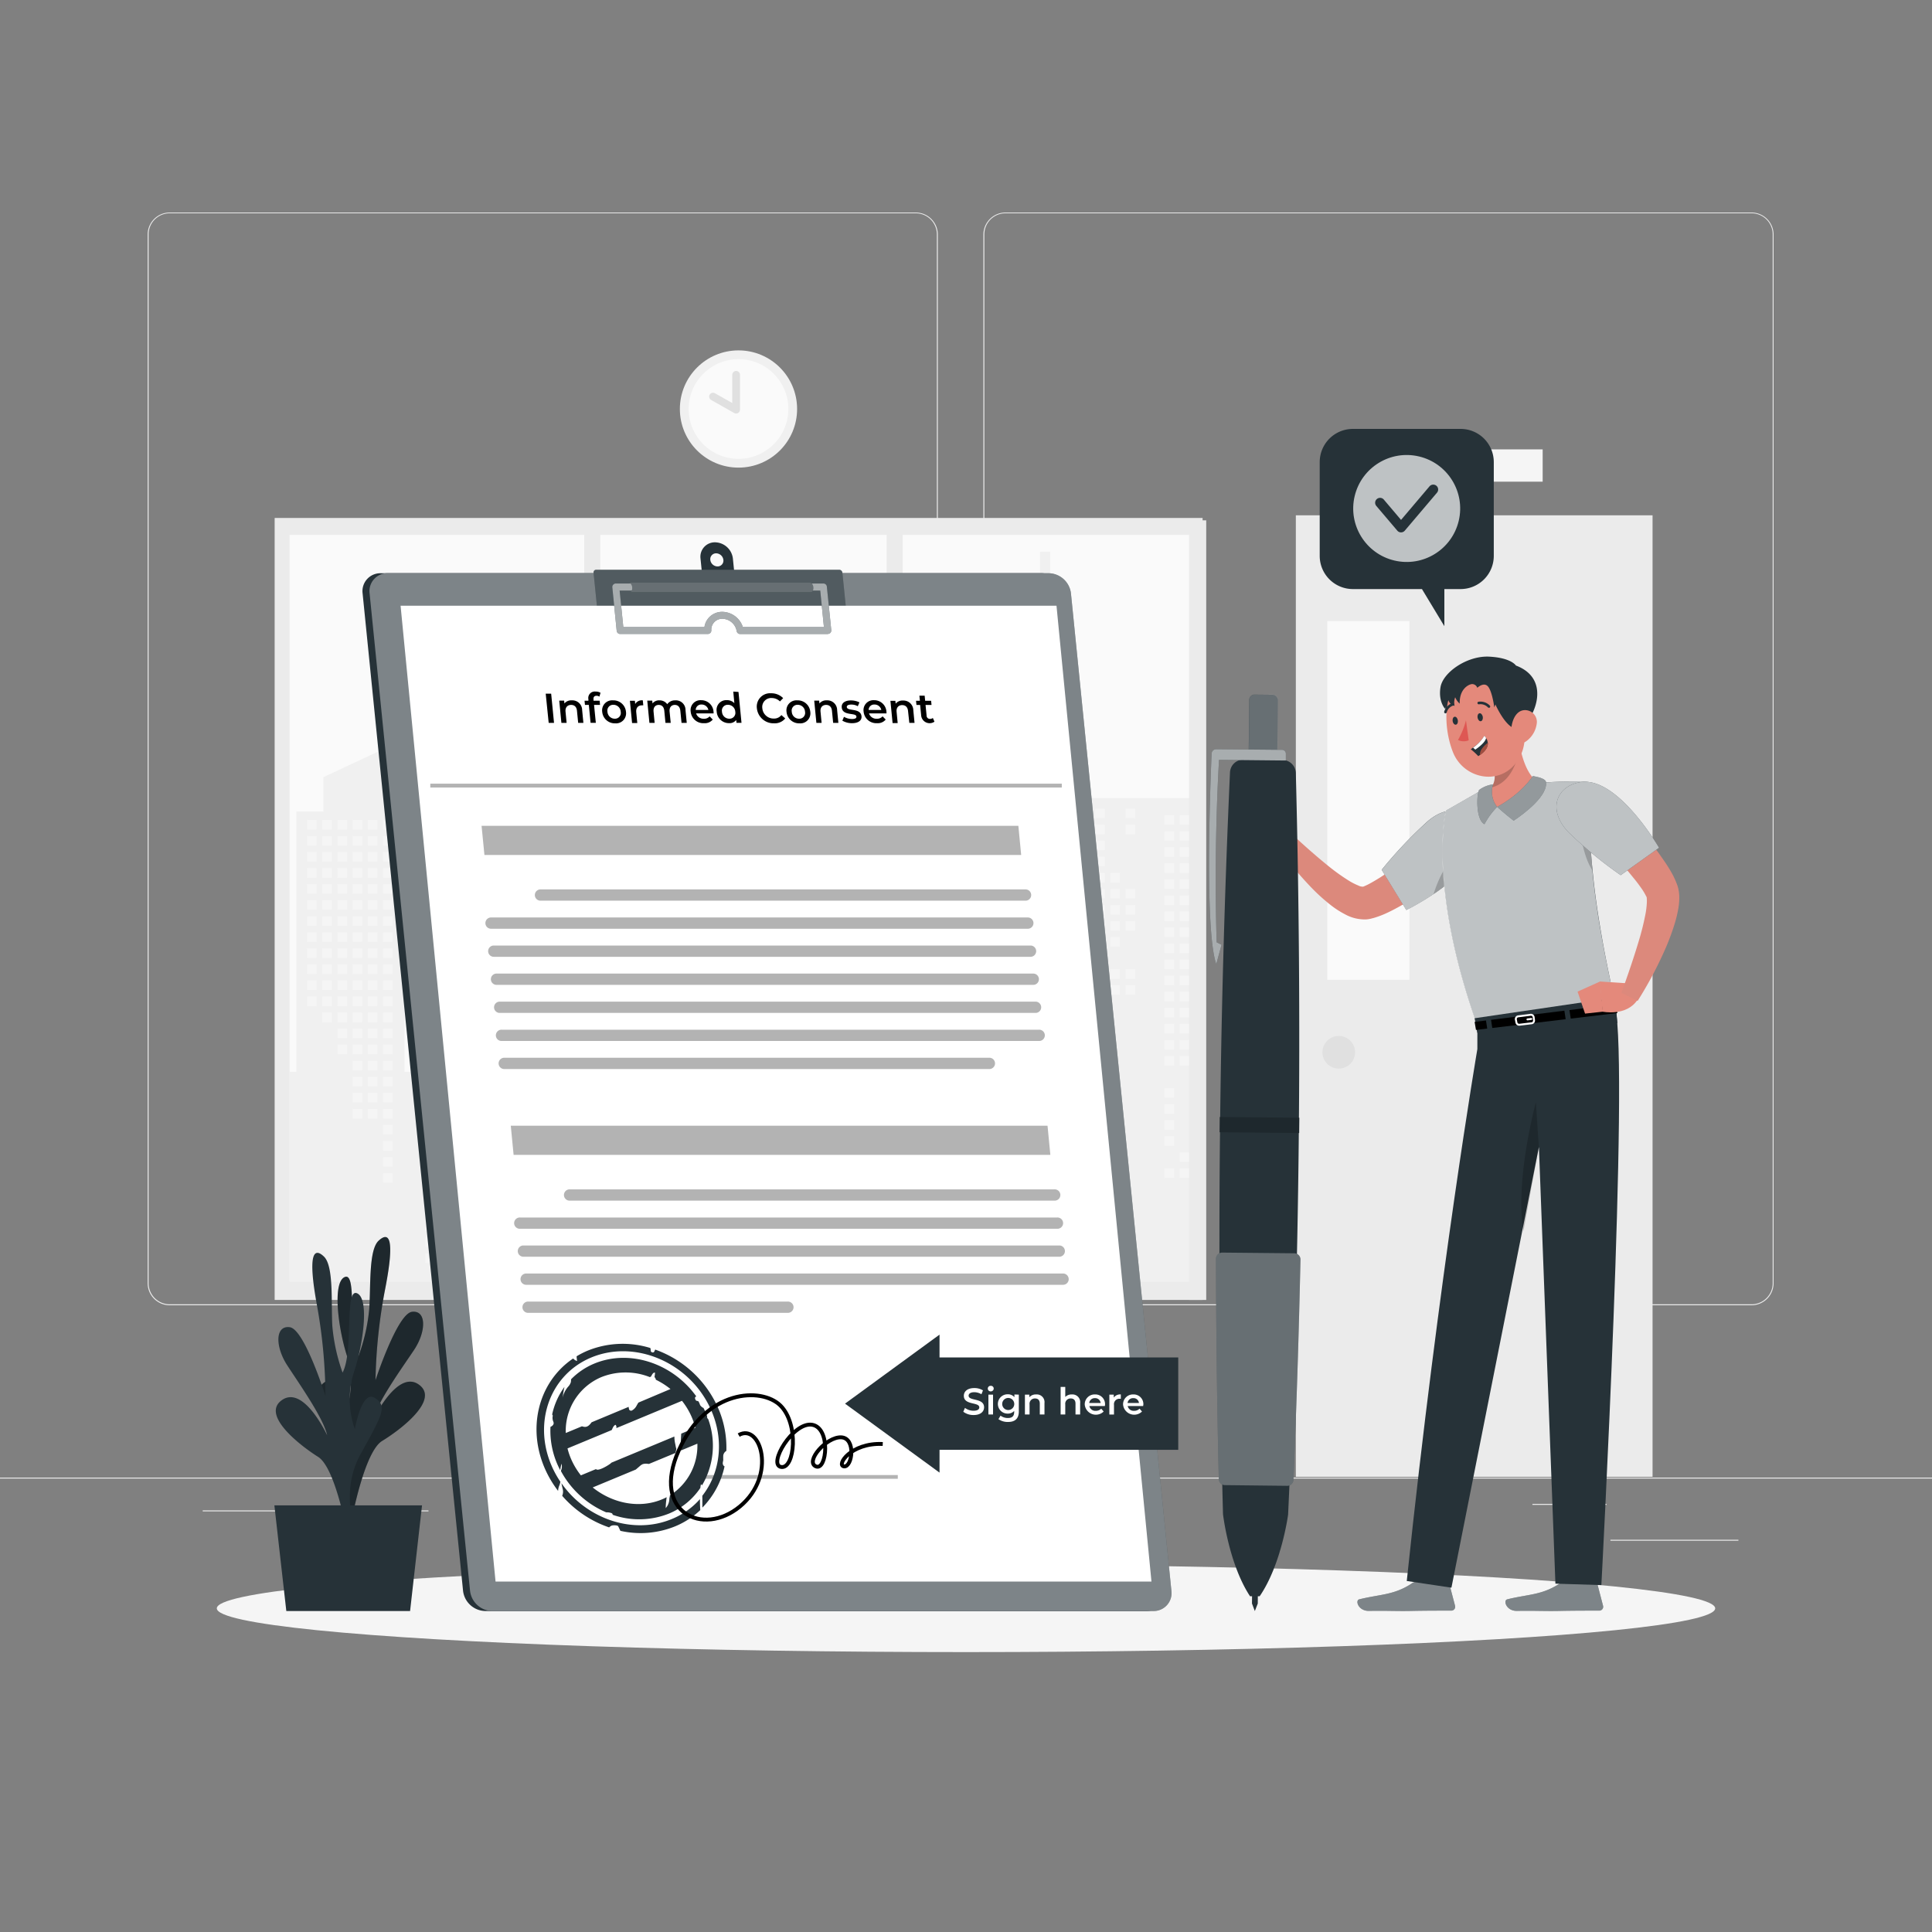 <svg xmlns="http://www.w3.org/2000/svg" viewBox="0 0 500 500"><rect x="0" y="0" width="500" height="500" fill="#808080" stroke="none"/><g id="freepik--background-complete--inject-33"><rect y="382.4" width="500" height="0.25" style="fill:#ebebeb"></rect><rect x="416.78" y="398.49" width="33.12" height="0.25" style="fill:#ebebeb"></rect><rect x="322.53" y="401.21" width="8.69" height="0.25" style="fill:#ebebeb"></rect><rect x="396.59" y="389.21" width="19.19" height="0.25" style="fill:#ebebeb"></rect><rect x="52.46" y="390.89" width="43.19" height="0.25" style="fill:#ebebeb"></rect><rect x="104.56" y="390.89" width="6.33" height="0.25" style="fill:#ebebeb"></rect><rect x="131.47" y="395.11" width="93.68" height="0.25" style="fill:#ebebeb"></rect><path d="M237,337.8H43.91a5.71,5.71,0,0,1-5.7-5.71V60.66A5.71,5.71,0,0,1,43.91,55H237a5.71,5.71,0,0,1,5.71,5.71V332.09A5.71,5.71,0,0,1,237,337.8ZM43.91,55.2a5.46,5.46,0,0,0-5.45,5.46V332.09a5.46,5.46,0,0,0,5.45,5.46H237a5.47,5.47,0,0,0,5.46-5.46V60.66A5.47,5.47,0,0,0,237,55.2Z" style="fill:#ebebeb"></path><path d="M453.31,337.8H260.21a5.72,5.72,0,0,1-5.71-5.71V60.66A5.72,5.72,0,0,1,260.21,55h193.1A5.71,5.71,0,0,1,459,60.66V332.09A5.71,5.71,0,0,1,453.31,337.8ZM260.21,55.2a5.47,5.47,0,0,0-5.46,5.46V332.09a5.47,5.47,0,0,0,5.46,5.46h193.1a5.47,5.47,0,0,0,5.46-5.46V60.66a5.47,5.47,0,0,0-5.46-5.46Z" style="fill:#ebebeb"></path><rect x="71.08" y="134.05" width="240.15" height="202.37" style="fill:#ebebeb"></rect><rect x="74.95" y="138.42" width="236.29" height="193.22" style="fill:#fafafa"></rect><polygon points="311.24 206.53 277.91 206.53 277.91 196.03 271.79 196.03 271.79 142.79 269.16 142.79 269.16 196.03 260.42 196.03 260.42 206.53 256.92 206.53 256.92 259.02 238.54 259.02 238.54 243.27 244.67 243.27 244.67 240.65 238.54 240.65 238.54 236.28 221.05 236.28 221.05 196.03 216.67 196.03 216.67 189.91 195.68 189.91 195.68 196.03 193.05 196.03 193.05 252.02 183.43 252.02 183.43 277.39 178.18 277.39 178.18 257.27 173.81 257.27 173.81 252.02 164.18 252.02 164.18 233.65 158.94 233.65 158.94 221.4 152.81 221.4 152.81 203.03 150.19 203.03 150.19 221.4 144.06 221.4 144.06 233.65 138.81 233.65 138.81 252.02 129.19 252.02 129.19 257.27 124.82 257.27 124.82 277.39 118.69 277.39 118.69 224.03 116.07 224.03 116.07 242.4 108.19 242.4 108.19 277.39 104.7 277.39 104.7 210.03 102.07 210.03 102.07 184.66 99.45 184.66 99.45 193.77 83.7 201.13 83.7 210.03 76.7 210.03 76.7 277.39 74.95 277.39 74.95 331.63 311.24 331.63 311.24 206.53" style="fill:#f0f0f0"></polygon><rect x="291.31" y="209.27" width="2.48" height="2.48" style="fill:#f5f5f5"></rect><rect x="291.31" y="213.43" width="2.48" height="2.48" style="fill:#f5f5f5"></rect><rect x="291.31" y="230.05" width="2.48" height="2.48" style="fill:#f5f5f5"></rect><rect x="291.31" y="234.21" width="2.48" height="2.48" style="fill:#f5f5f5"></rect><rect x="291.31" y="238.36" width="2.48" height="2.48" style="fill:#f5f5f5"></rect><rect x="291.31" y="250.83" width="2.48" height="2.48" style="fill:#f5f5f5"></rect><rect x="291.31" y="254.98" width="2.48" height="2.48" style="fill:#f5f5f5"></rect><rect x="287.37" y="225.9" width="2.48" height="2.48" style="fill:#f5f5f5"></rect><rect x="287.37" y="230.05" width="2.48" height="2.48" style="fill:#f5f5f5"></rect><rect x="287.37" y="234.21" width="2.48" height="2.48" style="fill:#f5f5f5"></rect><rect x="287.37" y="238.36" width="2.48" height="2.48" style="fill:#f5f5f5"></rect><rect x="287.37" y="242.52" width="2.48" height="2.48" style="fill:#f5f5f5"></rect><rect x="287.37" y="250.83" width="2.48" height="2.48" style="fill:#f5f5f5"></rect><rect x="287.37" y="254.98" width="2.48" height="2.48" style="fill:#f5f5f5"></rect><rect x="283.43" y="209.27" width="2.48" height="2.48" style="fill:#f5f5f5"></rect><rect x="283.43" y="213.43" width="2.48" height="2.48" style="fill:#f5f5f5"></rect><rect x="283.43" y="217.58" width="2.48" height="2.48" style="fill:#f5f5f5"></rect><rect x="283.43" y="221.74" width="2.48" height="2.48" style="fill:#f5f5f5"></rect><rect x="283.43" y="225.9" width="2.48" height="2.48" style="fill:#f5f5f5"></rect><rect x="283.43" y="230.05" width="2.48" height="2.48" style="fill:#f5f5f5"></rect><rect x="283.43" y="234.21" width="2.48" height="2.48" style="fill:#f5f5f5"></rect><rect x="283.43" y="238.36" width="2.48" height="2.48" style="fill:#f5f5f5"></rect><rect x="283.43" y="242.52" width="2.48" height="2.48" style="fill:#f5f5f5"></rect><rect x="283.43" y="246.67" width="2.48" height="2.48" style="fill:#f5f5f5"></rect><rect x="283.43" y="254.98" width="2.48" height="2.48" style="fill:#f5f5f5"></rect><rect x="279.5" y="209.27" width="2.48" height="2.48" style="fill:#f5f5f5"></rect><rect x="279.5" y="213.43" width="2.48" height="2.48" style="fill:#f5f5f5"></rect><rect x="279.5" y="217.58" width="2.48" height="2.48" style="fill:#f5f5f5"></rect><rect x="279.5" y="221.74" width="2.48" height="2.48" style="fill:#f5f5f5"></rect><rect x="279.5" y="225.9" width="2.48" height="2.48" style="fill:#f5f5f5"></rect><rect x="279.5" y="230.05" width="2.48" height="2.48" style="fill:#f5f5f5"></rect><rect x="279.5" y="234.21" width="2.48" height="2.48" style="fill:#f5f5f5"></rect><rect x="279.5" y="271.61" width="2.48" height="2.48" style="fill:#f5f5f5"></rect><rect x="275.56" y="209.27" width="2.48" height="2.48" style="fill:#f5f5f5"></rect><rect x="275.56" y="213.43" width="2.48" height="2.48" style="fill:#f5f5f5"></rect><rect x="275.56" y="217.58" width="2.48" height="2.48" style="fill:#f5f5f5"></rect><rect x="275.56" y="221.74" width="2.48" height="2.48" style="fill:#f5f5f5"></rect><rect x="275.56" y="225.9" width="2.48" height="2.48" style="fill:#f5f5f5"></rect><rect x="275.56" y="230.05" width="2.48" height="2.48" style="fill:#f5f5f5"></rect><rect x="275.56" y="234.21" width="2.48" height="2.48" style="fill:#f5f5f5"></rect><rect x="275.56" y="238.36" width="2.48" height="2.48" style="fill:#f5f5f5"></rect><rect x="275.56" y="263.29" width="2.48" height="2.48" style="fill:#f5f5f5"></rect><rect x="275.56" y="267.45" width="2.48" height="2.48" style="fill:#f5f5f5"></rect><rect x="275.56" y="271.61" width="2.48" height="2.48" style="fill:#f5f5f5"></rect><rect x="275.56" y="275.76" width="2.48" height="2.48" style="fill:#f5f5f5"></rect><rect x="275.56" y="292.38" width="2.48" height="2.48" style="fill:#f5f5f5"></rect><rect x="271.62" y="209.27" width="2.48" height="2.48" style="fill:#f5f5f5"></rect><rect x="271.62" y="213.43" width="2.48" height="2.48" style="fill:#f5f5f5"></rect><rect x="271.62" y="217.58" width="2.48" height="2.48" style="fill:#f5f5f5"></rect><rect x="271.62" y="221.74" width="2.48" height="2.48" style="fill:#f5f5f5"></rect><rect x="271.62" y="225.9" width="2.48" height="2.48" style="fill:#f5f5f5"></rect><rect x="271.62" y="230.05" width="2.48" height="2.48" style="fill:#f5f5f5"></rect><rect x="271.62" y="234.21" width="2.48" height="2.48" style="fill:#f5f5f5"></rect><rect x="271.62" y="238.36" width="2.48" height="2.48" style="fill:#f5f5f5"></rect><rect x="271.62" y="242.52" width="2.48" height="2.48" style="fill:#f5f5f5"></rect><rect x="271.62" y="246.67" width="2.48" height="2.48" style="fill:#f5f5f5"></rect><rect x="271.62" y="259.14" width="2.48" height="2.48" style="fill:#f5f5f5"></rect><rect x="271.62" y="263.29" width="2.48" height="2.48" style="fill:#f5f5f5"></rect><rect x="271.62" y="267.45" width="2.48" height="2.48" style="fill:#f5f5f5"></rect><rect x="271.62" y="271.61" width="2.48" height="2.48" style="fill:#f5f5f5"></rect><rect x="271.62" y="275.76" width="2.48" height="2.48" style="fill:#f5f5f5"></rect><rect x="271.62" y="292.38" width="2.48" height="2.48" style="fill:#f5f5f5"></rect><rect x="267.69" y="209.27" width="2.48" height="2.48" style="fill:#f5f5f5"></rect><rect x="267.69" y="213.43" width="2.48" height="2.48" style="fill:#f5f5f5"></rect><rect x="267.69" y="217.58" width="2.48" height="2.48" style="fill:#f5f5f5"></rect><rect x="267.69" y="221.74" width="2.48" height="2.48" style="fill:#f5f5f5"></rect><rect x="267.69" y="225.9" width="2.48" height="2.48" style="fill:#f5f5f5"></rect><rect x="267.69" y="230.05" width="2.48" height="2.48" style="fill:#f5f5f5"></rect><rect x="267.69" y="234.21" width="2.48" height="2.48" style="fill:#f5f5f5"></rect><rect x="267.69" y="238.36" width="2.48" height="2.48" style="fill:#f5f5f5"></rect><rect x="267.69" y="242.52" width="2.48" height="2.48" style="fill:#f5f5f5"></rect><rect x="267.69" y="246.67" width="2.48" height="2.48" style="fill:#f5f5f5"></rect><rect x="267.69" y="250.83" width="2.48" height="2.48" style="fill:#f5f5f5"></rect><rect x="267.69" y="254.98" width="2.48" height="2.48" style="fill:#f5f5f5"></rect><rect x="267.69" y="259.14" width="2.48" height="2.48" style="fill:#f5f5f5"></rect><rect x="267.69" y="263.29" width="2.48" height="2.48" style="fill:#f5f5f5"></rect><rect x="267.69" y="267.45" width="2.48" height="2.48" style="fill:#f5f5f5"></rect><rect x="267.69" y="271.61" width="2.48" height="2.48" style="fill:#f5f5f5"></rect><rect x="267.69" y="275.76" width="2.48" height="2.48" style="fill:#f5f5f5"></rect><rect x="267.69" y="279.92" width="2.48" height="2.48" style="fill:#f5f5f5"></rect><rect x="263.75" y="209.27" width="2.48" height="2.48" style="fill:#f5f5f5"></rect><rect x="263.75" y="213.43" width="2.48" height="2.48" style="fill:#f5f5f5"></rect><rect x="263.75" y="217.58" width="2.48" height="2.48" style="fill:#f5f5f5"></rect><rect x="263.75" y="221.74" width="2.48" height="2.48" style="fill:#f5f5f5"></rect><rect x="263.75" y="225.9" width="2.48" height="2.48" style="fill:#f5f5f5"></rect><rect x="263.75" y="230.05" width="2.48" height="2.48" style="fill:#f5f5f5"></rect><rect x="263.75" y="234.21" width="2.48" height="2.48" style="fill:#f5f5f5"></rect><rect x="263.75" y="238.36" width="2.48" height="2.48" style="fill:#f5f5f5"></rect><rect x="263.75" y="242.52" width="2.48" height="2.48" style="fill:#f5f5f5"></rect><rect x="263.75" y="246.67" width="2.48" height="2.48" style="fill:#f5f5f5"></rect><rect x="263.75" y="259.14" width="2.48" height="2.48" style="fill:#f5f5f5"></rect><rect x="263.75" y="263.29" width="2.48" height="2.48" style="fill:#f5f5f5"></rect><rect x="263.75" y="267.45" width="2.48" height="2.48" style="fill:#f5f5f5"></rect><rect x="263.75" y="271.61" width="2.48" height="2.48" style="fill:#f5f5f5"></rect><rect x="259.81" y="209.27" width="2.48" height="2.48" style="fill:#f5f5f5"></rect><rect x="259.81" y="213.43" width="2.48" height="2.48" style="fill:#f5f5f5"></rect><rect x="259.81" y="217.58" width="2.48" height="2.48" style="fill:#f5f5f5"></rect><rect x="259.81" y="221.74" width="2.48" height="2.48" style="fill:#f5f5f5"></rect><rect x="259.81" y="225.9" width="2.48" height="2.48" style="fill:#f5f5f5"></rect><rect x="259.81" y="230.05" width="2.48" height="2.48" style="fill:#f5f5f5"></rect><rect x="259.81" y="234.21" width="2.48" height="2.48" style="fill:#f5f5f5"></rect><rect x="259.81" y="238.36" width="2.48" height="2.48" style="fill:#f5f5f5"></rect><rect x="259.81" y="242.52" width="2.48" height="2.48" style="fill:#f5f5f5"></rect><rect x="259.81" y="246.67" width="2.48" height="2.48" style="fill:#f5f5f5"></rect><rect x="259.81" y="259.14" width="2.48" height="2.48" style="fill:#f5f5f5"></rect><rect x="259.81" y="263.29" width="2.48" height="2.48" style="fill:#f5f5f5"></rect><rect x="259.81" y="267.45" width="2.48" height="2.48" style="fill:#f5f5f5"></rect><rect x="215.49" y="198.48" width="2.48" height="2.48" style="fill:#f5f5f5"></rect><rect x="215.49" y="202.64" width="2.48" height="2.48" style="fill:#f5f5f5"></rect><rect x="215.49" y="206.8" width="2.48" height="2.48" style="fill:#f5f5f5"></rect><rect x="215.49" y="210.95" width="2.48" height="2.48" style="fill:#f5f5f5"></rect><rect x="215.49" y="215.11" width="2.48" height="2.48" style="fill:#f5f5f5"></rect><rect x="215.49" y="219.26" width="2.48" height="2.48" style="fill:#f5f5f5"></rect><rect x="215.49" y="223.42" width="2.48" height="2.48" style="fill:#f5f5f5"></rect><rect x="215.49" y="227.57" width="2.48" height="2.48" style="fill:#f5f5f5"></rect><rect x="215.49" y="240.04" width="2.48" height="2.48" style="fill:#f5f5f5"></rect><rect x="215.49" y="244.19" width="2.48" height="2.48" style="fill:#f5f5f5"></rect><rect x="211.55" y="198.48" width="2.48" height="2.48" style="fill:#f5f5f5"></rect><rect x="211.55" y="202.64" width="2.48" height="2.48" style="fill:#f5f5f5"></rect><rect x="211.55" y="206.8" width="2.48" height="2.48" style="fill:#f5f5f5"></rect><rect x="211.55" y="210.95" width="2.48" height="2.48" style="fill:#f5f5f5"></rect><rect x="211.55" y="215.11" width="2.48" height="2.48" style="fill:#f5f5f5"></rect><rect x="211.55" y="219.26" width="2.48" height="2.48" style="fill:#f5f5f5"></rect><rect x="211.55" y="223.42" width="2.48" height="2.48" style="fill:#f5f5f5"></rect><rect x="211.55" y="227.57" width="2.48" height="2.48" style="fill:#f5f5f5"></rect><rect x="211.55" y="244.19" width="2.48" height="2.48" style="fill:#f5f5f5"></rect><rect x="207.62" y="198.48" width="2.48" height="2.48" style="fill:#f5f5f5"></rect><rect x="207.62" y="202.64" width="2.48" height="2.48" style="fill:#f5f5f5"></rect><rect x="207.62" y="206.8" width="2.48" height="2.48" style="fill:#f5f5f5"></rect><rect x="207.62" y="210.95" width="2.48" height="2.48" style="fill:#f5f5f5"></rect><rect x="207.62" y="215.11" width="2.48" height="2.48" style="fill:#f5f5f5"></rect><rect x="207.62" y="219.26" width="2.48" height="2.48" style="fill:#f5f5f5"></rect><rect x="207.62" y="223.42" width="2.48" height="2.48" style="fill:#f5f5f5"></rect><rect x="207.62" y="227.57" width="2.48" height="2.48" style="fill:#f5f5f5"></rect><rect x="203.68" y="198.48" width="2.48" height="2.48" style="fill:#f5f5f5"></rect><rect x="203.68" y="202.64" width="2.48" height="2.48" style="fill:#f5f5f5"></rect><rect x="203.68" y="206.8" width="2.48" height="2.48" style="fill:#f5f5f5"></rect><rect x="203.68" y="210.95" width="2.48" height="2.48" style="fill:#f5f5f5"></rect><rect x="203.68" y="215.11" width="2.48" height="2.48" style="fill:#f5f5f5"></rect><rect x="203.68" y="219.26" width="2.48" height="2.48" style="fill:#f5f5f5"></rect><rect x="203.68" y="227.57" width="2.48" height="2.48" style="fill:#f5f5f5"></rect><rect x="203.68" y="231.73" width="2.48" height="2.48" style="fill:#f5f5f5"></rect><rect x="203.68" y="244.19" width="2.48" height="2.48" style="fill:#f5f5f5"></rect><rect x="203.68" y="248.35" width="2.48" height="2.48" style="fill:#f5f5f5"></rect><rect x="203.68" y="252.51" width="2.48" height="2.48" style="fill:#f5f5f5"></rect><rect x="203.68" y="256.66" width="2.48" height="2.48" style="fill:#f5f5f5"></rect><rect x="203.68" y="260.82" width="2.48" height="2.48" style="fill:#f5f5f5"></rect><rect x="203.68" y="264.97" width="2.48" height="2.48" style="fill:#f5f5f5"></rect><rect x="203.68" y="269.13" width="2.48" height="2.48" style="fill:#f5f5f5"></rect><rect x="199.74" y="198.48" width="2.48" height="2.48" style="fill:#f5f5f5"></rect><rect x="199.74" y="202.64" width="2.48" height="2.48" style="fill:#f5f5f5"></rect><rect x="199.74" y="206.8" width="2.48" height="2.48" style="fill:#f5f5f5"></rect><rect x="199.74" y="210.95" width="2.48" height="2.48" style="fill:#f5f5f5"></rect><rect x="199.74" y="215.11" width="2.48" height="2.48" style="fill:#f5f5f5"></rect><rect x="199.74" y="219.26" width="2.48" height="2.48" style="fill:#f5f5f5"></rect><rect x="199.74" y="231.73" width="2.48" height="2.48" style="fill:#f5f5f5"></rect><rect x="199.74" y="235.88" width="2.48" height="2.48" style="fill:#f5f5f5"></rect><rect x="199.74" y="240.04" width="2.48" height="2.48" style="fill:#f5f5f5"></rect><rect x="199.74" y="244.19" width="2.48" height="2.48" style="fill:#f5f5f5"></rect><rect x="199.74" y="248.35" width="2.48" height="2.48" style="fill:#f5f5f5"></rect><rect x="199.74" y="252.51" width="2.48" height="2.48" style="fill:#f5f5f5"></rect><rect x="199.74" y="256.66" width="2.48" height="2.48" style="fill:#f5f5f5"></rect><rect x="199.74" y="260.82" width="2.48" height="2.48" style="fill:#f5f5f5"></rect><rect x="199.74" y="264.97" width="2.48" height="2.48" style="fill:#f5f5f5"></rect><rect x="199.74" y="269.13" width="2.48" height="2.48" style="fill:#f5f5f5"></rect><rect x="199.74" y="273.28" width="2.48" height="2.48" style="fill:#f5f5f5"></rect><rect x="199.74" y="281.59" width="2.48" height="2.48" style="fill:#f5f5f5"></rect><rect x="195.81" y="198.48" width="2.48" height="2.48" style="fill:#f5f5f5"></rect><rect x="195.81" y="202.64" width="2.48" height="2.48" style="fill:#f5f5f5"></rect><rect x="195.81" y="206.8" width="2.48" height="2.48" style="fill:#f5f5f5"></rect><rect x="195.81" y="210.95" width="2.48" height="2.48" style="fill:#f5f5f5"></rect><rect x="195.81" y="215.11" width="2.48" height="2.48" style="fill:#f5f5f5"></rect><rect x="195.81" y="219.26" width="2.48" height="2.48" style="fill:#f5f5f5"></rect><rect x="195.81" y="231.73" width="2.48" height="2.48" style="fill:#f5f5f5"></rect><rect x="195.81" y="235.88" width="2.48" height="2.48" style="fill:#f5f5f5"></rect><rect x="195.81" y="240.04" width="2.48" height="2.48" style="fill:#f5f5f5"></rect><rect x="195.81" y="244.19" width="2.48" height="2.48" style="fill:#f5f5f5"></rect><rect x="195.81" y="256.66" width="2.48" height="2.48" style="fill:#f5f5f5"></rect><rect x="195.81" y="260.82" width="2.48" height="2.48" style="fill:#f5f5f5"></rect><rect x="195.81" y="264.97" width="2.48" height="2.48" style="fill:#f5f5f5"></rect><rect x="195.81" y="269.13" width="2.48" height="2.48" style="fill:#f5f5f5"></rect><rect x="195.81" y="273.28" width="2.48" height="2.48" style="fill:#f5f5f5"></rect><rect x="195.81" y="281.59" width="2.48" height="2.48" style="fill:#f5f5f5"></rect><rect x="195.81" y="285.75" width="2.48" height="2.48" style="fill:#f5f5f5"></rect><rect x="160.08" y="237.12" width="2.48" height="2.48" style="fill:#f5f5f5"></rect><rect x="160.08" y="241.28" width="2.48" height="2.48" style="fill:#f5f5f5"></rect><rect x="160.08" y="245.43" width="2.48" height="2.48" style="fill:#f5f5f5"></rect><rect x="160.08" y="249.59" width="2.48" height="2.48" style="fill:#f5f5f5"></rect><rect x="160.08" y="253.74" width="2.48" height="2.48" style="fill:#f5f5f5"></rect><rect x="160.08" y="257.9" width="2.48" height="2.48" style="fill:#f5f5f5"></rect><rect x="160.08" y="262.06" width="2.48" height="2.48" style="fill:#f5f5f5"></rect><rect x="160.08" y="274.52" width="2.48" height="2.48" style="fill:#f5f5f5"></rect><rect x="160.08" y="278.68" width="2.48" height="2.48" style="fill:#f5f5f5"></rect><rect x="160.08" y="282.83" width="2.48" height="2.48" style="fill:#f5f5f5"></rect><rect x="156.15" y="237.12" width="2.48" height="2.48" style="fill:#f5f5f5"></rect><rect x="156.15" y="241.28" width="2.48" height="2.48" style="fill:#f5f5f5"></rect><rect x="156.15" y="245.43" width="2.48" height="2.48" style="fill:#f5f5f5"></rect><rect x="156.15" y="249.59" width="2.48" height="2.48" style="fill:#f5f5f5"></rect><rect x="156.15" y="253.74" width="2.48" height="2.48" style="fill:#f5f5f5"></rect><rect x="156.15" y="257.9" width="2.48" height="2.48" style="fill:#f5f5f5"></rect><rect x="156.15" y="262.06" width="2.48" height="2.48" style="fill:#f5f5f5"></rect><rect x="152.21" y="237.12" width="2.48" height="2.48" style="fill:#f5f5f5"></rect><rect x="152.21" y="241.28" width="2.48" height="2.48" style="fill:#f5f5f5"></rect><rect x="152.21" y="245.43" width="2.48" height="2.48" style="fill:#f5f5f5"></rect><rect x="152.21" y="249.59" width="2.48" height="2.48" style="fill:#f5f5f5"></rect><rect x="152.21" y="253.74" width="2.48" height="2.48" style="fill:#f5f5f5"></rect><rect x="152.21" y="257.9" width="2.48" height="2.48" style="fill:#f5f5f5"></rect><rect x="152.21" y="262.06" width="2.48" height="2.48" style="fill:#f5f5f5"></rect><rect x="148.27" y="237.12" width="2.48" height="2.48" style="fill:#f5f5f5"></rect><rect x="148.27" y="241.28" width="2.48" height="2.48" style="fill:#f5f5f5"></rect><rect x="148.27" y="245.43" width="2.48" height="2.48" style="fill:#f5f5f5"></rect><rect x="148.27" y="249.59" width="2.48" height="2.48" style="fill:#f5f5f5"></rect><rect x="148.27" y="253.74" width="2.48" height="2.48" style="fill:#f5f5f5"></rect><rect x="148.27" y="257.9" width="2.48" height="2.48" style="fill:#f5f5f5"></rect><rect x="148.27" y="262.06" width="2.48" height="2.48" style="fill:#f5f5f5"></rect><rect x="148.27" y="266.21" width="2.48" height="2.48" style="fill:#f5f5f5"></rect><rect x="148.27" y="270.37" width="2.48" height="2.48" style="fill:#f5f5f5"></rect><rect x="148.27" y="274.52" width="2.48" height="2.48" style="fill:#f5f5f5"></rect><rect x="148.27" y="278.68" width="2.48" height="2.48" style="fill:#f5f5f5"></rect><rect x="144.34" y="237.12" width="2.48" height="2.48" style="fill:#f5f5f5"></rect><rect x="144.34" y="241.28" width="2.48" height="2.48" style="fill:#f5f5f5"></rect><rect x="144.34" y="245.43" width="2.48" height="2.48" style="fill:#f5f5f5"></rect><rect x="144.34" y="249.59" width="2.48" height="2.48" style="fill:#f5f5f5"></rect><rect x="144.34" y="253.74" width="2.48" height="2.48" style="fill:#f5f5f5"></rect><rect x="144.34" y="257.9" width="2.48" height="2.48" style="fill:#f5f5f5"></rect><rect x="144.34" y="262.06" width="2.48" height="2.48" style="fill:#f5f5f5"></rect><rect x="144.34" y="266.21" width="2.48" height="2.48" style="fill:#f5f5f5"></rect><rect x="144.34" y="270.37" width="2.48" height="2.48" style="fill:#f5f5f5"></rect><rect x="144.34" y="274.52" width="2.48" height="2.48" style="fill:#f5f5f5"></rect><rect x="144.34" y="278.68" width="2.48" height="2.48" style="fill:#f5f5f5"></rect><rect x="144.34" y="282.83" width="2.48" height="2.48" style="fill:#f5f5f5"></rect><rect x="144.34" y="295.3" width="2.48" height="2.48" style="fill:#f5f5f5"></rect><rect x="144.34" y="299.45" width="2.48" height="2.48" style="fill:#f5f5f5"></rect><rect x="140.4" y="237.12" width="2.48" height="2.48" style="fill:#f5f5f5"></rect><rect x="140.4" y="241.28" width="2.48" height="2.48" style="fill:#f5f5f5"></rect><rect x="140.4" y="245.43" width="2.48" height="2.48" style="fill:#f5f5f5"></rect><rect x="140.4" y="257.9" width="2.48" height="2.48" style="fill:#f5f5f5"></rect><rect x="140.4" y="262.06" width="2.48" height="2.48" style="fill:#f5f5f5"></rect><rect x="140.4" y="266.21" width="2.48" height="2.48" style="fill:#f5f5f5"></rect><rect x="140.4" y="270.37" width="2.48" height="2.48" style="fill:#f5f5f5"></rect><rect x="140.4" y="274.52" width="2.48" height="2.48" style="fill:#f5f5f5"></rect><rect x="140.4" y="278.68" width="2.48" height="2.48" style="fill:#f5f5f5"></rect><rect x="140.4" y="282.83" width="2.48" height="2.48" style="fill:#f5f5f5"></rect><rect x="140.4" y="295.3" width="2.48" height="2.48" style="fill:#f5f5f5"></rect><rect x="140.4" y="299.45" width="2.48" height="2.48" style="fill:#f5f5f5"></rect><rect x="140.4" y="303.61" width="2.48" height="2.48" style="fill:#f5f5f5"></rect><rect x="99.14" y="212.19" width="2.48" height="2.48" style="fill:#f5f5f5"></rect><rect x="99.14" y="216.35" width="2.48" height="2.48" style="fill:#f5f5f5"></rect><rect x="99.14" y="220.5" width="2.48" height="2.48" style="fill:#f5f5f5"></rect><rect x="99.14" y="224.66" width="2.48" height="2.48" style="fill:#f5f5f5"></rect><rect x="99.14" y="228.81" width="2.48" height="2.48" style="fill:#f5f5f5"></rect><rect x="99.14" y="232.97" width="2.48" height="2.48" style="fill:#f5f5f5"></rect><rect x="99.14" y="237.12" width="2.48" height="2.48" style="fill:#f5f5f5"></rect><rect x="99.14" y="241.28" width="2.48" height="2.48" style="fill:#f5f5f5"></rect><rect x="99.14" y="245.43" width="2.48" height="2.48" style="fill:#f5f5f5"></rect><rect x="99.14" y="249.59" width="2.48" height="2.48" style="fill:#f5f5f5"></rect><rect x="99.14" y="253.74" width="2.48" height="2.48" style="fill:#f5f5f5"></rect><rect x="99.14" y="257.9" width="2.48" height="2.48" style="fill:#f5f5f5"></rect><rect x="99.14" y="262.06" width="2.48" height="2.48" style="fill:#f5f5f5"></rect><rect x="99.14" y="266.21" width="2.48" height="2.48" style="fill:#f5f5f5"></rect><rect x="99.14" y="270.37" width="2.48" height="2.48" style="fill:#f5f5f5"></rect><rect x="99.14" y="274.52" width="2.48" height="2.48" style="fill:#f5f5f5"></rect><rect x="99.14" y="278.68" width="2.48" height="2.48" style="fill:#f5f5f5"></rect><rect x="99.14" y="282.83" width="2.48" height="2.48" style="fill:#f5f5f5"></rect><rect x="99.14" y="286.99" width="2.48" height="2.48" style="fill:#f5f5f5"></rect><rect x="99.14" y="291.14" width="2.48" height="2.48" style="fill:#f5f5f5"></rect><rect x="99.14" y="295.3" width="2.48" height="2.48" style="fill:#f5f5f5"></rect><rect x="99.14" y="299.45" width="2.48" height="2.48" style="fill:#f5f5f5"></rect><rect x="99.14" y="303.61" width="2.48" height="2.48" style="fill:#f5f5f5"></rect><rect x="95.2" y="212.19" width="2.48" height="2.48" style="fill:#f5f5f5"></rect><rect x="95.2" y="216.35" width="2.48" height="2.48" style="fill:#f5f5f5"></rect><rect x="95.2" y="220.5" width="2.48" height="2.48" style="fill:#f5f5f5"></rect><rect x="95.2" y="224.66" width="2.48" height="2.48" style="fill:#f5f5f5"></rect><rect x="95.2" y="228.81" width="2.48" height="2.48" style="fill:#f5f5f5"></rect><rect x="95.2" y="232.97" width="2.48" height="2.48" style="fill:#f5f5f5"></rect><rect x="95.2" y="237.12" width="2.48" height="2.48" style="fill:#f5f5f5"></rect><rect x="95.2" y="241.28" width="2.48" height="2.48" style="fill:#f5f5f5"></rect><rect x="95.2" y="245.43" width="2.48" height="2.48" style="fill:#f5f5f5"></rect><rect x="95.2" y="249.59" width="2.48" height="2.48" style="fill:#f5f5f5"></rect><rect x="95.2" y="253.74" width="2.48" height="2.48" style="fill:#f5f5f5"></rect><rect x="95.2" y="257.9" width="2.48" height="2.48" style="fill:#f5f5f5"></rect><rect x="95.2" y="262.06" width="2.48" height="2.48" style="fill:#f5f5f5"></rect><rect x="95.2" y="266.21" width="2.48" height="2.48" style="fill:#f5f5f5"></rect><rect x="95.2" y="270.37" width="2.48" height="2.48" style="fill:#f5f5f5"></rect><rect x="95.2" y="274.52" width="2.48" height="2.48" style="fill:#f5f5f5"></rect><rect x="95.2" y="278.68" width="2.48" height="2.48" style="fill:#f5f5f5"></rect><rect x="95.2" y="282.83" width="2.48" height="2.48" style="fill:#f5f5f5"></rect><rect x="95.2" y="286.99" width="2.48" height="2.48" style="fill:#f5f5f5"></rect><rect x="91.26" y="212.19" width="2.48" height="2.48" style="fill:#f5f5f5"></rect><rect x="91.26" y="216.35" width="2.48" height="2.48" style="fill:#f5f5f5"></rect><rect x="91.26" y="220.5" width="2.48" height="2.48" style="fill:#f5f5f5"></rect><rect x="91.26" y="224.66" width="2.48" height="2.48" style="fill:#f5f5f5"></rect><rect x="91.26" y="228.81" width="2.48" height="2.48" style="fill:#f5f5f5"></rect><rect x="91.26" y="232.97" width="2.48" height="2.48" style="fill:#f5f5f5"></rect><rect x="91.26" y="237.12" width="2.48" height="2.48" style="fill:#f5f5f5"></rect><rect x="91.26" y="241.28" width="2.48" height="2.48" style="fill:#f5f5f5"></rect><rect x="91.26" y="245.43" width="2.48" height="2.48" style="fill:#f5f5f5"></rect><rect x="91.26" y="249.59" width="2.48" height="2.48" style="fill:#f5f5f5"></rect><rect x="91.26" y="253.74" width="2.48" height="2.48" style="fill:#f5f5f5"></rect><rect x="91.26" y="257.9" width="2.48" height="2.48" style="fill:#f5f5f5"></rect><rect x="91.26" y="262.06" width="2.48" height="2.48" style="fill:#f5f5f5"></rect><rect x="91.26" y="266.21" width="2.48" height="2.48" style="fill:#f5f5f5"></rect><rect x="91.26" y="270.37" width="2.48" height="2.48" style="fill:#f5f5f5"></rect><rect x="91.26" y="274.52" width="2.48" height="2.48" style="fill:#f5f5f5"></rect><rect x="91.26" y="278.68" width="2.48" height="2.48" style="fill:#f5f5f5"></rect><rect x="91.26" y="282.83" width="2.48" height="2.48" style="fill:#f5f5f5"></rect><rect x="91.26" y="286.99" width="2.48" height="2.48" style="fill:#f5f5f5"></rect><rect x="87.33" y="212.19" width="2.48" height="2.48" style="fill:#f5f5f5"></rect><rect x="87.33" y="216.35" width="2.48" height="2.48" style="fill:#f5f5f5"></rect><rect x="87.33" y="220.5" width="2.48" height="2.48" style="fill:#f5f5f5"></rect><rect x="87.33" y="224.66" width="2.48" height="2.48" style="fill:#f5f5f5"></rect><rect x="87.33" y="228.81" width="2.48" height="2.48" style="fill:#f5f5f5"></rect><rect x="87.33" y="232.97" width="2.48" height="2.48" style="fill:#f5f5f5"></rect><rect x="87.33" y="237.12" width="2.48" height="2.48" style="fill:#f5f5f5"></rect><rect x="87.33" y="241.28" width="2.48" height="2.48" style="fill:#f5f5f5"></rect><rect x="87.33" y="245.43" width="2.48" height="2.48" style="fill:#f5f5f5"></rect><rect x="87.33" y="249.59" width="2.48" height="2.48" style="fill:#f5f5f5"></rect><rect x="87.33" y="253.74" width="2.48" height="2.48" style="fill:#f5f5f5"></rect><rect x="87.33" y="257.9" width="2.48" height="2.48" style="fill:#f5f5f5"></rect><rect x="87.33" y="262.06" width="2.48" height="2.48" style="fill:#f5f5f5"></rect><rect x="87.33" y="266.21" width="2.48" height="2.48" style="fill:#f5f5f5"></rect><rect x="87.33" y="270.37" width="2.48" height="2.48" style="fill:#f5f5f5"></rect><rect x="83.39" y="212.19" width="2.48" height="2.48" style="fill:#f5f5f5"></rect><rect x="83.39" y="216.35" width="2.48" height="2.48" style="fill:#f5f5f5"></rect><rect x="83.39" y="220.5" width="2.48" height="2.48" style="fill:#f5f5f5"></rect><rect x="83.39" y="224.66" width="2.48" height="2.48" style="fill:#f5f5f5"></rect><rect x="83.39" y="228.81" width="2.48" height="2.48" style="fill:#f5f5f5"></rect><rect x="83.39" y="232.97" width="2.48" height="2.48" style="fill:#f5f5f5"></rect><rect x="83.39" y="237.12" width="2.48" height="2.48" style="fill:#f5f5f5"></rect><rect x="83.39" y="241.28" width="2.48" height="2.48" style="fill:#f5f5f5"></rect><rect x="83.39" y="245.43" width="2.48" height="2.48" style="fill:#f5f5f5"></rect><rect x="83.39" y="249.59" width="2.48" height="2.48" style="fill:#f5f5f5"></rect><rect x="83.39" y="253.74" width="2.48" height="2.48" style="fill:#f5f5f5"></rect><rect x="83.39" y="257.9" width="2.48" height="2.48" style="fill:#f5f5f5"></rect><rect x="83.39" y="262.06" width="2.48" height="2.48" style="fill:#f5f5f5"></rect><rect x="79.45" y="212.19" width="2.48" height="2.48" style="fill:#f5f5f5"></rect><rect x="79.45" y="216.35" width="2.48" height="2.48" style="fill:#f5f5f5"></rect><rect x="79.45" y="220.5" width="2.48" height="2.48" style="fill:#f5f5f5"></rect><rect x="79.45" y="224.66" width="2.48" height="2.48" style="fill:#f5f5f5"></rect><rect x="79.45" y="228.81" width="2.48" height="2.48" style="fill:#f5f5f5"></rect><rect x="79.45" y="232.97" width="2.48" height="2.48" style="fill:#f5f5f5"></rect><rect x="79.45" y="237.12" width="2.48" height="2.48" style="fill:#f5f5f5"></rect><rect x="79.45" y="241.28" width="2.48" height="2.48" style="fill:#f5f5f5"></rect><rect x="79.45" y="245.43" width="2.48" height="2.48" style="fill:#f5f5f5"></rect><rect x="79.45" y="249.59" width="2.48" height="2.48" style="fill:#f5f5f5"></rect><rect x="79.45" y="253.74" width="2.48" height="2.48" style="fill:#f5f5f5"></rect><rect x="79.45" y="257.9" width="2.48" height="2.48" style="fill:#f5f5f5"></rect><rect x="305.3" y="210.95" width="2.48" height="2.48" style="fill:#f5f5f5"></rect><rect x="305.3" y="215.11" width="2.48" height="2.48" style="fill:#f5f5f5"></rect><rect x="305.3" y="219.26" width="2.48" height="2.48" style="fill:#f5f5f5"></rect><rect x="305.3" y="223.42" width="2.48" height="2.48" style="fill:#f5f5f5"></rect><rect x="305.3" y="227.57" width="2.48" height="2.48" style="fill:#f5f5f5"></rect><rect x="305.3" y="231.73" width="2.48" height="2.48" style="fill:#f5f5f5"></rect><rect x="305.3" y="235.88" width="2.48" height="2.48" style="fill:#f5f5f5"></rect><rect x="305.3" y="240.04" width="2.48" height="2.48" style="fill:#f5f5f5"></rect><rect x="305.3" y="244.19" width="2.48" height="2.48" style="fill:#f5f5f5"></rect><rect x="305.3" y="248.35" width="2.48" height="2.48" style="fill:#f5f5f5"></rect><rect x="305.3" y="252.51" width="2.48" height="2.48" style="fill:#f5f5f5"></rect><rect x="305.3" y="256.66" width="2.48" height="2.48" style="fill:#f5f5f5"></rect><rect x="305.3" y="260.82" width="2.48" height="2.48" style="fill:#f5f5f5"></rect><rect x="305.3" y="264.97" width="2.48" height="2.48" style="fill:#f5f5f5"></rect><rect x="305.3" y="269.13" width="2.48" height="2.48" style="fill:#f5f5f5"></rect><rect x="305.3" y="273.28" width="2.48" height="2.48" style="fill:#f5f5f5"></rect><rect x="305.3" y="298.21" width="2.48" height="2.48" style="fill:#f5f5f5"></rect><rect x="305.3" y="302.37" width="2.48" height="2.48" style="fill:#f5f5f5"></rect><rect x="301.37" y="210.95" width="2.48" height="2.48" style="fill:#f5f5f5"></rect><rect x="301.37" y="215.11" width="2.48" height="2.48" style="fill:#f5f5f5"></rect><rect x="301.37" y="219.26" width="2.48" height="2.48" style="fill:#f5f5f5"></rect><rect x="301.37" y="223.42" width="2.48" height="2.48" style="fill:#f5f5f5"></rect><rect x="301.37" y="227.57" width="2.48" height="2.48" style="fill:#f5f5f5"></rect><rect x="301.37" y="231.73" width="2.48" height="2.48" style="fill:#f5f5f5"></rect><rect x="301.37" y="235.88" width="2.48" height="2.48" style="fill:#f5f5f5"></rect><rect x="301.37" y="240.04" width="2.48" height="2.48" style="fill:#f5f5f5"></rect><rect x="301.37" y="244.19" width="2.48" height="2.48" style="fill:#f5f5f5"></rect><rect x="301.37" y="248.35" width="2.48" height="2.48" style="fill:#f5f5f5"></rect><rect x="301.37" y="252.51" width="2.48" height="2.48" style="fill:#f5f5f5"></rect><rect x="301.37" y="256.66" width="2.48" height="2.48" style="fill:#f5f5f5"></rect><rect x="301.37" y="260.82" width="2.48" height="2.48" style="fill:#f5f5f5"></rect><rect x="301.37" y="264.97" width="2.48" height="2.48" style="fill:#f5f5f5"></rect><rect x="301.37" y="269.13" width="2.48" height="2.48" style="fill:#f5f5f5"></rect><rect x="301.37" y="273.28" width="2.48" height="2.48" style="fill:#f5f5f5"></rect><rect x="301.37" y="281.59" width="2.48" height="2.48" style="fill:#f5f5f5"></rect><rect x="301.37" y="285.75" width="2.48" height="2.48" style="fill:#f5f5f5"></rect><rect x="301.37" y="289.9" width="2.48" height="2.48" style="fill:#f5f5f5"></rect><rect x="301.37" y="294.06" width="2.48" height="2.48" style="fill:#f5f5f5"></rect><rect x="301.37" y="302.37" width="2.48" height="2.48" style="fill:#f5f5f5"></rect><rect x="232.69" y="240.04" width="2.48" height="2.48" style="fill:#f5f5f5"></rect><rect x="232.69" y="244.19" width="2.48" height="2.48" style="fill:#f5f5f5"></rect><rect x="232.69" y="248.35" width="2.48" height="2.48" style="fill:#f5f5f5"></rect><rect x="232.69" y="252.51" width="2.48" height="2.48" style="fill:#f5f5f5"></rect><rect x="232.69" y="256.66" width="2.48" height="2.48" style="fill:#f5f5f5"></rect><rect x="232.69" y="260.82" width="2.48" height="2.48" style="fill:#f5f5f5"></rect><rect x="232.69" y="264.97" width="2.48" height="2.48" style="fill:#f5f5f5"></rect><rect x="232.69" y="269.13" width="2.48" height="2.48" style="fill:#f5f5f5"></rect><rect x="232.69" y="273.28" width="2.48" height="2.48" style="fill:#f5f5f5"></rect><rect x="232.69" y="277.44" width="2.48" height="2.48" style="fill:#f5f5f5"></rect><rect x="232.69" y="281.59" width="2.48" height="2.48" style="fill:#f5f5f5"></rect><rect x="232.69" y="285.75" width="2.48" height="2.48" style="fill:#f5f5f5"></rect><rect x="232.69" y="289.9" width="2.48" height="2.48" style="fill:#f5f5f5"></rect><rect x="232.69" y="298.21" width="2.48" height="2.48" style="fill:#f5f5f5"></rect><rect x="232.69" y="302.37" width="2.48" height="2.48" style="fill:#f5f5f5"></rect><rect x="232.69" y="306.53" width="2.48" height="2.48" style="fill:#f5f5f5"></rect><rect x="232.69" y="310.68" width="2.48" height="2.48" style="fill:#f5f5f5"></rect><rect x="232.69" y="318.99" width="2.48" height="2.48" style="fill:#f5f5f5"></rect><rect x="232.69" y="323.15" width="2.48" height="2.48" style="fill:#f5f5f5"></rect><rect x="232.69" y="327.3" width="2.48" height="2.48" style="fill:#f5f5f5"></rect><rect x="228.76" y="240.04" width="2.48" height="2.48" style="fill:#f5f5f5"></rect><rect x="228.76" y="244.19" width="2.48" height="2.48" style="fill:#f5f5f5"></rect><rect x="228.76" y="248.35" width="2.48" height="2.48" style="fill:#f5f5f5"></rect><rect x="228.76" y="252.51" width="2.48" height="2.48" style="fill:#f5f5f5"></rect><rect x="228.76" y="256.66" width="2.48" height="2.48" style="fill:#f5f5f5"></rect><rect x="228.76" y="260.82" width="2.48" height="2.48" style="fill:#f5f5f5"></rect><rect x="228.76" y="264.97" width="2.48" height="2.48" style="fill:#f5f5f5"></rect><rect x="228.76" y="269.13" width="2.48" height="2.48" style="fill:#f5f5f5"></rect><rect x="228.76" y="273.28" width="2.48" height="2.48" style="fill:#f5f5f5"></rect><rect x="228.76" y="277.44" width="2.48" height="2.48" style="fill:#f5f5f5"></rect><rect x="228.76" y="281.59" width="2.48" height="2.48" style="fill:#f5f5f5"></rect><rect x="228.76" y="285.75" width="2.48" height="2.48" style="fill:#f5f5f5"></rect><rect x="228.76" y="289.9" width="2.48" height="2.48" style="fill:#f5f5f5"></rect><rect x="228.76" y="302.37" width="2.48" height="2.48" style="fill:#f5f5f5"></rect><rect x="228.76" y="306.53" width="2.48" height="2.48" style="fill:#f5f5f5"></rect><rect x="228.76" y="314.84" width="2.48" height="2.48" style="fill:#f5f5f5"></rect><rect x="228.76" y="318.99" width="2.48" height="2.48" style="fill:#f5f5f5"></rect><rect x="228.76" y="323.15" width="2.48" height="2.48" style="fill:#f5f5f5"></rect><rect x="228.76" y="327.3" width="2.48" height="2.48" style="fill:#f5f5f5"></rect><rect x="224.82" y="240.04" width="2.48" height="2.48" style="fill:#f5f5f5"></rect><rect x="224.82" y="244.19" width="2.48" height="2.48" style="fill:#f5f5f5"></rect><rect x="224.82" y="248.35" width="2.48" height="2.48" style="fill:#f5f5f5"></rect><rect x="224.82" y="252.51" width="2.48" height="2.48" style="fill:#f5f5f5"></rect><rect x="224.82" y="256.66" width="2.48" height="2.48" style="fill:#f5f5f5"></rect><rect x="224.82" y="260.82" width="2.48" height="2.48" style="fill:#f5f5f5"></rect><rect x="224.82" y="264.97" width="2.48" height="2.48" style="fill:#f5f5f5"></rect><rect x="224.82" y="269.13" width="2.48" height="2.48" style="fill:#f5f5f5"></rect><rect x="224.82" y="273.28" width="2.48" height="2.48" style="fill:#f5f5f5"></rect><rect x="224.82" y="277.44" width="2.48" height="2.48" style="fill:#f5f5f5"></rect><rect x="224.82" y="281.59" width="2.48" height="2.48" style="fill:#f5f5f5"></rect><rect x="224.82" y="285.75" width="2.48" height="2.48" style="fill:#f5f5f5"></rect><rect x="224.82" y="289.9" width="2.48" height="2.48" style="fill:#f5f5f5"></rect><rect x="224.82" y="294.06" width="2.48" height="2.48" style="fill:#f5f5f5"></rect><rect x="224.82" y="302.37" width="2.48" height="2.48" style="fill:#f5f5f5"></rect><rect x="224.82" y="310.68" width="2.48" height="2.48" style="fill:#f5f5f5"></rect><rect x="224.82" y="314.84" width="2.48" height="2.48" style="fill:#f5f5f5"></rect><rect x="224.82" y="318.99" width="2.48" height="2.48" style="fill:#f5f5f5"></rect><rect x="224.82" y="323.15" width="2.48" height="2.48" style="fill:#f5f5f5"></rect><rect x="224.82" y="327.3" width="2.48" height="2.48" style="fill:#f5f5f5"></rect><rect x="248.73" y="263.73" width="2.48" height="2.48" style="fill:#f5f5f5"></rect><rect x="248.73" y="267.89" width="2.48" height="2.48" style="fill:#f5f5f5"></rect><rect x="248.73" y="272.04" width="2.48" height="2.48" style="fill:#f5f5f5"></rect><rect x="248.73" y="276.2" width="2.48" height="2.48" style="fill:#f5f5f5"></rect><rect x="248.73" y="280.35" width="2.48" height="2.48" style="fill:#f5f5f5"></rect><rect x="248.73" y="284.51" width="2.48" height="2.48" style="fill:#f5f5f5"></rect><rect x="248.73" y="296.98" width="2.48" height="2.48" style="fill:#f5f5f5"></rect><rect x="248.73" y="301.13" width="2.48" height="2.48" style="fill:#f5f5f5"></rect><rect x="248.73" y="305.29" width="2.48" height="2.48" style="fill:#f5f5f5"></rect><rect x="248.73" y="309.44" width="2.48" height="2.48" style="fill:#f5f5f5"></rect><rect x="248.73" y="313.6" width="2.48" height="2.48" style="fill:#f5f5f5"></rect><rect x="248.73" y="317.75" width="2.48" height="2.48" style="fill:#f5f5f5"></rect><rect x="248.73" y="321.91" width="2.48" height="2.48" style="fill:#f5f5f5"></rect><rect x="244.8" y="263.73" width="2.48" height="2.48" style="fill:#f5f5f5"></rect><rect x="244.8" y="267.89" width="2.48" height="2.48" style="fill:#f5f5f5"></rect><rect x="244.8" y="272.04" width="2.48" height="2.48" style="fill:#f5f5f5"></rect><rect x="244.8" y="276.2" width="2.48" height="2.48" style="fill:#f5f5f5"></rect><rect x="244.8" y="280.35" width="2.48" height="2.48" style="fill:#f5f5f5"></rect><rect x="244.8" y="284.51" width="2.48" height="2.48" style="fill:#f5f5f5"></rect><rect x="244.8" y="296.98" width="2.48" height="2.48" style="fill:#f5f5f5"></rect><rect x="244.8" y="301.13" width="2.48" height="2.48" style="fill:#f5f5f5"></rect><rect x="244.8" y="305.29" width="2.48" height="2.48" style="fill:#f5f5f5"></rect><rect x="244.8" y="309.44" width="2.48" height="2.48" style="fill:#f5f5f5"></rect><rect x="244.8" y="313.6" width="2.48" height="2.48" style="fill:#f5f5f5"></rect><rect x="244.8" y="317.75" width="2.48" height="2.48" style="fill:#f5f5f5"></rect><rect x="244.8" y="326.06" width="2.48" height="2.48" style="fill:#f5f5f5"></rect><rect x="114.01" y="245.43" width="2.48" height="2.48" style="fill:#f5f5f5"></rect><rect x="114.01" y="249.59" width="2.48" height="2.48" style="fill:#f5f5f5"></rect><rect x="114.01" y="253.74" width="2.48" height="2.48" style="fill:#f5f5f5"></rect><rect x="114.01" y="257.9" width="2.48" height="2.48" style="fill:#f5f5f5"></rect><rect x="114.01" y="262.06" width="2.48" height="2.48" style="fill:#f5f5f5"></rect><rect x="114.01" y="266.21" width="2.48" height="2.48" style="fill:#f5f5f5"></rect><rect x="114.01" y="270.37" width="2.48" height="2.48" style="fill:#f5f5f5"></rect><rect x="114.01" y="274.52" width="2.48" height="2.48" style="fill:#f5f5f5"></rect><rect x="114.01" y="278.68" width="2.48" height="2.48" style="fill:#f5f5f5"></rect><rect x="114.01" y="282.83" width="2.48" height="2.48" style="fill:#f5f5f5"></rect><rect x="114.01" y="286.99" width="2.48" height="2.48" style="fill:#f5f5f5"></rect><rect x="114.01" y="295.3" width="2.48" height="2.48" style="fill:#f5f5f5"></rect><rect x="114.01" y="299.45" width="2.48" height="2.48" style="fill:#f5f5f5"></rect><rect x="114.01" y="303.61" width="2.48" height="2.48" style="fill:#f5f5f5"></rect><rect x="114.01" y="307.77" width="2.48" height="2.48" style="fill:#f5f5f5"></rect><rect x="114.01" y="311.92" width="2.48" height="2.48" style="fill:#f5f5f5"></rect><rect x="114.01" y="316.08" width="2.48" height="2.48" style="fill:#f5f5f5"></rect><rect x="114.01" y="320.23" width="2.48" height="2.48" style="fill:#f5f5f5"></rect><rect x="114.01" y="324.39" width="2.48" height="2.48" style="fill:#f5f5f5"></rect><rect x="110.07" y="245.43" width="2.48" height="2.48" style="fill:#f5f5f5"></rect><rect x="110.07" y="249.59" width="2.48" height="2.48" style="fill:#f5f5f5"></rect><rect x="110.07" y="253.74" width="2.48" height="2.48" style="fill:#f5f5f5"></rect><rect x="110.07" y="257.9" width="2.48" height="2.48" style="fill:#f5f5f5"></rect><rect x="110.07" y="262.06" width="2.48" height="2.48" style="fill:#f5f5f5"></rect><rect x="110.07" y="266.21" width="2.48" height="2.48" style="fill:#f5f5f5"></rect><rect x="110.07" y="270.37" width="2.48" height="2.48" style="fill:#f5f5f5"></rect><rect x="110.07" y="274.52" width="2.48" height="2.48" style="fill:#f5f5f5"></rect><rect x="110.07" y="278.68" width="2.48" height="2.48" style="fill:#f5f5f5"></rect><rect x="110.07" y="282.83" width="2.48" height="2.48" style="fill:#f5f5f5"></rect><rect x="110.07" y="286.99" width="2.48" height="2.48" style="fill:#f5f5f5"></rect><rect x="110.07" y="291.14" width="2.48" height="2.48" style="fill:#f5f5f5"></rect><rect x="110.07" y="295.3" width="2.48" height="2.48" style="fill:#f5f5f5"></rect><rect x="110.07" y="299.45" width="2.48" height="2.48" style="fill:#f5f5f5"></rect><rect x="110.07" y="303.61" width="2.48" height="2.48" style="fill:#f5f5f5"></rect><rect x="110.07" y="307.77" width="2.48" height="2.48" style="fill:#f5f5f5"></rect><rect x="110.07" y="311.92" width="2.48" height="2.48" style="fill:#f5f5f5"></rect><rect x="110.07" y="316.08" width="2.48" height="2.48" style="fill:#f5f5f5"></rect><rect x="110.07" y="320.23" width="2.48" height="2.48" style="fill:#f5f5f5"></rect><rect x="110.07" y="324.39" width="2.48" height="2.48" style="fill:#f5f5f5"></rect><rect x="133.4" y="261.62" width="2.48" height="2.48" style="fill:#f5f5f5"></rect><rect x="133.4" y="265.77" width="2.48" height="2.48" style="fill:#f5f5f5"></rect><rect x="133.4" y="269.93" width="2.48" height="2.48" style="fill:#f5f5f5"></rect><rect x="133.4" y="274.08" width="2.48" height="2.48" style="fill:#f5f5f5"></rect><rect x="133.4" y="278.24" width="2.48" height="2.48" style="fill:#f5f5f5"></rect><rect x="133.4" y="282.4" width="2.48" height="2.48" style="fill:#f5f5f5"></rect><rect x="133.4" y="286.55" width="2.48" height="2.48" style="fill:#f5f5f5"></rect><rect x="133.4" y="290.71" width="2.48" height="2.48" style="fill:#f5f5f5"></rect><rect x="133.4" y="294.86" width="2.48" height="2.48" style="fill:#f5f5f5"></rect><rect x="133.4" y="299.02" width="2.48" height="2.48" style="fill:#f5f5f5"></rect><rect x="129.46" y="261.62" width="2.48" height="2.48" style="fill:#f5f5f5"></rect><rect x="129.46" y="265.77" width="2.48" height="2.48" style="fill:#f5f5f5"></rect><rect x="129.46" y="269.93" width="2.48" height="2.48" style="fill:#f5f5f5"></rect><rect x="129.46" y="274.08" width="2.48" height="2.48" style="fill:#f5f5f5"></rect><rect x="129.46" y="278.24" width="2.48" height="2.48" style="fill:#f5f5f5"></rect><rect x="129.46" y="282.4" width="2.48" height="2.48" style="fill:#f5f5f5"></rect><rect x="129.46" y="286.55" width="2.48" height="2.48" style="fill:#f5f5f5"></rect><rect x="129.46" y="290.71" width="2.48" height="2.48" style="fill:#f5f5f5"></rect><rect x="129.46" y="294.86" width="2.48" height="2.48" style="fill:#f5f5f5"></rect><rect x="151.2" y="134.66" width="4.16" height="201.76" style="fill:#ebebeb"></rect><rect x="229.46" y="134.66" width="4.16" height="201.76" style="fill:#ebebeb"></rect><rect x="307.73" y="134.66" width="4.44" height="201.76" style="fill:#ebebeb"></rect><rect x="335.36" y="133.36" width="92.32" height="248.84" style="fill:#ebebeb"></rect><rect x="343.51" y="160.73" width="21.25" height="92.85" style="fill:#fafafa"></rect><circle cx="346.47" cy="272.33" r="4.23" style="fill:#e0e0e0"></circle><rect x="363.8" y="116.3" width="35.44" height="8.36" style="fill:#f5f5f5"></rect><circle cx="191.12" cy="105.85" r="15.17" style="fill:#f0f0f0"></circle><circle cx="191.12" cy="105.85" r="12.9" transform="translate(56.02 277.54) rotate(-80.78)" style="fill:#fafafa"></circle><polyline points="190.51 97 190.51 106.02 184.53 102.64" style="fill:none;stroke:#e0e0e0;stroke-linecap:round;stroke-linejoin:round;stroke-width:2px"></polyline></g><g id="freepik--Shadow--inject-33"><ellipse id="freepik--path--inject-33" cx="250" cy="416.24" rx="193.89" ry="11.32" style="fill:#f5f5f5"></ellipse></g><g id="freepik--Plant--inject-33"><path d="M88.59,392.78s4.76-10.37-.67-20.58-7-12.63-3.54-14.72,5,8.17,5,8.17a23,23,0,0,0,.51-14.45c-2.41-7.39-3.92-19.43-.63-20.72s.63,15,3.48,20.58a48,48,0,0,0,2.8-12.13C96,333,95.35,323.51,98,321.08s4.26-.75,1.71,12.35a137.14,137.14,0,0,0-2.53,23.76s5.63-17.19,9.42-17.69,3.77,5.06.54,9.89-9.49,13.48-10.51,17.93c0,0,6.19-12.94,11.75-9s-4.84,11.77-9.48,14.59S91,393.46,91,393.46Z" style="fill:#263238"></path><path d="M88.59,392.78s4.76-10.37-.67-20.58-7-12.63-3.54-14.72,5,8.17,5,8.17a23,23,0,0,0,.51-14.45c-2.41-7.39-3.92-19.43-.63-20.72s.63,15,3.48,20.58a48,48,0,0,0,2.8-12.13C96,333,95.35,323.51,98,321.08s4.26-.75,1.71,12.35a137.14,137.14,0,0,0-2.53,23.76s5.63-17.19,9.42-17.69,3.77,5.06.54,9.89-9.49,13.48-10.51,17.93c0,0,6.19-12.94,11.75-9s-4.84,11.77-9.48,14.59S91,393.46,91,393.46Z" style="isolation:isolate;opacity:0.2"></path><path d="M92.34,397s-4.62-10.44.93-20.57,7.15-12.52,3.72-14.66-5.15,8.09-5.15,8.09a23.06,23.06,0,0,1-.33-14.46c2.49-7.35,4.15-19.37.87-20.71s-.8,15-3.72,20.53A47.8,47.8,0,0,1,86,343.08c-.32-5.94.41-15.41-2.16-17.88s-4.25-.81-1.86,12.32a136.7,136.7,0,0,1,2.25,23.79S78.81,344,75,343.48s-3.83,5-.65,9.89S83.7,367,84.67,371.45c0,0-6-13-11.65-9.15s4.71,11.85,9.31,14.74S90,397.68,90,397.68Z" style="fill:#263238"></path><polygon points="71.01 389.59 109.22 389.59 106.13 416.94 74.1 416.94 71.01 389.59" style="fill:#263238"></polygon></g><g id="freepik--Clipboard--inject-33"><path d="M125.6,416.93H296.67a4.63,4.63,0,0,0,4.69-5.21l-26-258.16a5.9,5.9,0,0,0-5.74-5.21H98.53a4.63,4.63,0,0,0-4.69,5.21l26,258.16A5.9,5.9,0,0,0,125.6,416.93Z" style="fill:#263238"></path><path d="M127.4,416.93H298.47a4.63,4.63,0,0,0,4.69-5.21l-26-258.16a5.9,5.9,0,0,0-5.74-5.21H100.33a4.63,4.63,0,0,0-4.68,5.21l26,258.16A5.9,5.9,0,0,0,127.4,416.93Z" style="fill:#263238"></path><path d="M127.4,416.93H298.47a4.63,4.63,0,0,0,4.69-5.21l-26-258.16a5.9,5.9,0,0,0-5.74-5.21H100.33a4.63,4.63,0,0,0-4.68,5.21l26,258.16A5.9,5.9,0,0,0,127.4,416.93Z" style="fill:#fff;opacity:0.4"></path><path d="M159.82,167.91h56a3.71,3.71,0,0,0,3.76-4.18l-1.57-15.53a.84.84,0,0,0-.82-.75h-62.9a.67.67,0,0,0-.68.75l1.57,15.53A4.73,4.73,0,0,0,159.82,167.91Z" style="fill:#263238"></path><path d="M181.29,144.54l.66,6.51h8.38l-.66-6.51a4.74,4.74,0,0,0-4.61-4.19A3.73,3.73,0,0,0,181.29,144.54Zm2.54.36a1.5,1.5,0,0,1,1.52-1.7,1.92,1.92,0,0,1,1.86,1.7,1.5,1.5,0,0,1-1.52,1.69A1.91,1.91,0,0,1,183.83,144.9Z" style="fill:#263238"></path><path d="M159.82,167.91h56a3.71,3.71,0,0,0,3.76-4.18l-1.57-15.53a.84.84,0,0,0-.82-.75h-62.9a.67.67,0,0,0-.68.75l1.57,15.53A4.73,4.73,0,0,0,159.82,167.91Z" style="fill:#fff;opacity:0.2"></path><polygon points="273.42 156.76 103.67 156.76 128.25 409.31 298 409.31 273.42 156.76" style="fill:#fff"></polygon><path d="M141.23,179.52h1.41l.74,7.56H142Z"></path><path d="M150.66,183.78l.32,3.3h-1.35l-.31-3.13c-.1-1-.65-1.52-1.52-1.52s-1.55.58-1.44,1.74l.28,2.91h-1.35l-.56-5.76H146l.07.74a2.28,2.28,0,0,1,1.91-.81A2.53,2.53,0,0,1,150.66,183.78Z"></path><path d="M153.6,181l0,.35h1.59l.1,1.08h-1.55l.46,4.64h-1.36l-.45-4.64h-1l-.11-1.08h1l0-.37a1.67,1.67,0,0,1,1.87-2,2.31,2.31,0,0,1,1.26.31l-.28,1a1.45,1.45,0,0,0-.77-.23C153.8,180.09,153.54,180.4,153.6,181Z"></path><path d="M155.85,184.2a2.59,2.59,0,0,1,2.78-2.95A3.25,3.25,0,0,1,162,184.2a2.6,2.6,0,0,1-2.79,3A3.27,3.27,0,0,1,155.85,184.2Zm4.79,0a1.89,1.89,0,0,0-1.89-1.8,1.5,1.5,0,0,0-1.54,1.8,1.89,1.89,0,0,0,1.89,1.8A1.5,1.5,0,0,0,160.64,184.2Z"></path><path d="M166.36,181.25l.12,1.29a2,2,0,0,0-.32,0c-1,0-1.61.61-1.5,1.79l.27,2.79h-1.35l-.56-5.76h1.29l.08.84A2,2,0,0,1,166.36,181.25Z"></path><path d="M177.41,183.78l.32,3.3h-1.35l-.31-3.13c-.1-1-.62-1.52-1.44-1.52s-1.45.58-1.34,1.73l.29,2.92h-1.36l-.3-3.13c-.1-1-.63-1.52-1.45-1.52s-1.44.58-1.33,1.73l.28,2.92h-1.35l-.56-5.76h1.29l.07.73a2.15,2.15,0,0,1,1.81-.8,2.41,2.41,0,0,1,2,1,2.44,2.44,0,0,1,2.07-1A2.49,2.49,0,0,1,177.41,183.78Z"></path><path d="M184.68,184.63h-4.53a2,2,0,0,0,2,1.38,1.86,1.86,0,0,0,1.5-.62l.81.83a2.64,2.64,0,0,1-2.23.94,3.28,3.28,0,0,1-3.48-3,2.56,2.56,0,0,1,2.7-2.95,3.17,3.17,0,0,1,3.21,3C184.68,184.34,184.68,184.5,184.68,184.63Zm-4.63-.89h3.28a1.77,1.77,0,0,0-1.77-1.41A1.42,1.42,0,0,0,180.05,183.74Z"></path><path d="M191.12,179.07l.78,8h-1.3l-.07-.74a2.17,2.17,0,0,1-1.84.82,3.17,3.17,0,0,1-3.21-3,2.51,2.51,0,0,1,2.64-2.95,2.59,2.59,0,0,1,1.93.78l-.28-3Zm-.83,5.13a1.89,1.89,0,0,0-1.9-1.8,1.5,1.5,0,0,0-1.54,1.8,1.89,1.89,0,0,0,1.89,1.8A1.51,1.51,0,0,0,190.29,184.2Z"></path><path d="M195.88,183.3a3.44,3.44,0,0,1,3.68-3.88,4.25,4.25,0,0,1,3.12,1.26l-.83.85a3,3,0,0,0-2.11-.88,2.31,2.31,0,0,0-2.45,2.65,2.91,2.91,0,0,0,3,2.66,2.35,2.35,0,0,0,1.93-.9l1,.87a3.49,3.49,0,0,1-2.89,1.26A4.33,4.33,0,0,1,195.88,183.3Z"></path><path d="M203.55,184.2a2.59,2.59,0,0,1,2.78-2.95,3.26,3.26,0,0,1,3.37,2.95,2.6,2.6,0,0,1-2.79,3A3.27,3.27,0,0,1,203.55,184.2Zm4.79,0a1.89,1.89,0,0,0-1.9-1.8,1.5,1.5,0,0,0-1.53,1.8,1.88,1.88,0,0,0,1.88,1.8A1.5,1.5,0,0,0,208.34,184.2Z"></path><path d="M216.65,183.78l.32,3.3h-1.35l-.31-3.13c-.1-1-.65-1.52-1.52-1.52s-1.55.58-1.44,1.74l.28,2.91h-1.35l-.56-5.76H212l.07.74a2.28,2.28,0,0,1,1.91-.81A2.53,2.53,0,0,1,216.65,183.78Z"></path><path d="M218,186.51l.42-1a4.26,4.26,0,0,0,2.07.57c.86,0,1.19-.24,1.15-.64-.11-1.1-3.58-.06-3.8-2.36-.11-1.1.81-1.81,2.37-1.81a5,5,0,0,1,2.21.5l-.42,1a3.43,3.43,0,0,0-1.7-.43c-.82,0-1.18.27-1.15.65.12,1.17,3.59.13,3.81,2.39.1,1.08-.83,1.78-2.45,1.78A4.94,4.94,0,0,1,218,186.51Z"></path><path d="M229.43,184.63H224.9a2,2,0,0,0,2,1.38,1.88,1.88,0,0,0,1.51-.62l.81.83a2.65,2.65,0,0,1-2.24.94,3.3,3.3,0,0,1-3.48-3,2.57,2.57,0,0,1,2.7-2.95,3.16,3.16,0,0,1,3.21,3C229.42,184.34,229.43,184.5,229.43,184.63Zm-4.63-.89h3.28a1.77,1.77,0,0,0-1.77-1.41A1.42,1.42,0,0,0,224.8,183.74Z"></path><path d="M236.36,183.78l.32,3.3h-1.35L235,184c-.1-1-.66-1.52-1.52-1.52s-1.56.58-1.44,1.74l.28,2.91H231l-.56-5.76h1.28l.08.74a2.26,2.26,0,0,1,1.91-.81A2.53,2.53,0,0,1,236.36,183.78Z"></path><path d="M241.84,186.77a2.2,2.2,0,0,1-3.44-1.56l-.27-2.77h-.95l-.11-1.08h1l-.13-1.32h1.36l.13,1.32h1.54l.11,1.08h-1.55l.27,2.74a.84.84,0,0,0,.88.87,1.15,1.15,0,0,0,.74-.24Z"></path><line x1="111.36" y1="203.31" x2="274.79" y2="203.31" style="stroke:#000;stroke-miterlimit:10;opacity:0.3"></line><polygon points="264.28 221.26 125.37 221.26 124.63 213.72 263.55 213.72 264.28 221.26" style="opacity:0.3"></polygon><g style="opacity:0.3"><path d="M265.29,233.09H140a1.46,1.46,0,1,1,0-2.91H265.29a1.46,1.46,0,1,1,0,2.91Z"></path></g><g style="opacity:0.3"><path d="M266,240.36H127.08a1.46,1.46,0,0,1,0-2.92H266a1.46,1.46,0,0,1,0,2.92Z"></path></g><g style="opacity:0.3"><path d="M266.7,247.62H127.79a1.46,1.46,0,1,1,0-2.92H266.7a1.46,1.46,0,1,1,0,2.92Z"></path></g><g style="opacity:0.3"><path d="M267.41,254.88H128.5a1.46,1.46,0,1,1,0-2.92H267.41a1.46,1.46,0,0,1,0,2.92Z"></path></g><g style="opacity:0.3"><path d="M268.12,262.14H129.2a1.46,1.46,0,0,1,0-2.91H268.12a1.46,1.46,0,0,1,0,2.91Z"></path></g><g style="opacity:0.3"><path d="M268.82,269.4H129.91a1.46,1.46,0,1,1,0-2.91H268.82a1.46,1.46,0,1,1,0,2.91Z"></path></g><g style="opacity:0.3"><path d="M255.93,276.66H130.62a1.46,1.46,0,1,1,0-2.91H255.93a1.46,1.46,0,1,1,0,2.91Z"></path></g><polygon points="271.83 298.88 132.92 298.88 132.19 291.34 271.1 291.34 271.83 298.88" style="opacity:0.3"></polygon><g style="opacity:0.3"><path d="M272.84,310.72H147.53a1.46,1.46,0,1,1,0-2.91H272.84a1.46,1.46,0,1,1,0,2.91Z"></path></g><g style="opacity:0.3"><path d="M273.55,318H134.64a1.46,1.46,0,1,1,0-2.91H273.55a1.46,1.46,0,1,1,0,2.91Z"></path></g><g style="opacity:0.3"><path d="M274.26,325.24H135.34a1.46,1.46,0,0,1,0-2.91H274.26a1.46,1.46,0,0,1,0,2.91Z"></path></g><g style="opacity:0.3"><path d="M275,332.5H136.05a1.46,1.46,0,0,1,0-2.91H275a1.46,1.46,0,1,1,0,2.91Z"></path></g><g style="opacity:0.3"><path d="M203.79,339.76h-67a1.46,1.46,0,1,1,0-2.91h67a1.46,1.46,0,1,1,0,2.91Z"></path></g><g style="opacity:0.3"><rect x="181.09" y="381.74" width="51.26" height="0.97"></rect></g><path d="M182.88,365.06a4.81,4.81,0,0,0-.82-.74,1.09,1.09,0,0,0,.08.15c.33.66.62,1.33.88,2a1.93,1.93,0,0,0,.16-.94A1.22,1.22,0,0,0,182.88,365.06Z" style="fill:none"></path><path d="M176.35,375.42a.56.56,0,0,0,0-.08l-.17-.18s0-.08-.06-.11a.14.14,0,0,1,0-.06c0-.12,0-.24,0-.36.15-1.17.18-2.37.26-3.56l3.66-1.52a18.69,18.69,0,0,0-1.35-3.64,19.35,19.35,0,0,0-2.11-3.33l-17,7.07h0a1.27,1.27,0,0,1-.35.88c-.26.19-.77,0-.79-.28l-.31.29a1.46,1.46,0,0,1-.36.34l.36-.34a2.23,2.23,0,0,0,.24-.4l-11.44,4.75a17.93,17.93,0,0,0,1.35,3.65,19.27,19.27,0,0,0,2.11,3.32l3.91-1.62a.4.4,0,0,1-.09-.23c-.1-1.28,3.43-2.27,4.34-2.63a1.41,1.41,0,0,1,1.43,0c-.2.29-.59.37-.91.54a3.69,3.69,0,0,0-.78.65l16.3-6.77a8.75,8.75,0,0,0,.22,1.92c.08.39.15.84.28,1.26a8.73,8.73,0,0,1-.21,1,.14.14,0,0,0,0,.07L168,378.9h0a.3.3,0,0,1,.09.38.82.82,0,0,1-.32.26c-.71.37-3.11,2-3.87,1.41a8.14,8.14,0,0,1,.67-.64L153.39,385c5.08,4.13,12,5.56,17.93,3.09a12.19,12.19,0,0,0,1.21-.57c0-.13,0-.26.05-.39v-.67a2.46,2.46,0,0,1,1-.54c-.08.37-.13.75-.2,1.13a15.17,15.17,0,0,0,7.19-13.33Z" style="fill:none"></path><path d="M145.06,382.25c0-.28-.07-.6-.11-1a3.23,3.23,0,0,1,.05-.88c-.08-.14-.16-.26-.23-.4a21.73,21.73,0,0,1-2.3-10.78l-.14.07a.33.33,0,0,1-.38,0,.42.42,0,0,1-.09-.19,5.11,5.11,0,0,1,.1-2.52l.11-.32a1,1,0,0,1,.43-.3.46.46,0,0,1,.38.05,18.83,18.83,0,0,1,3.19-7.16c.33-1.4.88-2.74,1.85-2.89a2.89,2.89,0,0,0-.14.92,18.16,18.16,0,0,1,6-4.06c9.22-3.83,20.36,0,26.42,8.5a1,1,0,0,1,.3,0c1.15.11,2.34,2.72,2.87,3.57.42.69.86,1.57.46,2.2a.48.48,0,0,1-.44.26.52.52,0,0,1-.13-.06,20.1,20.1,0,0,1-1.62,17.09,5.93,5.93,0,0,1,.13,2.76c4.83-6.17,5.82-15.1,1.77-23.23-5.73-11.53-19.41-17.16-30.5-12.55s-15.45,17.72-9.72,29.25a25.64,25.64,0,0,0,1.71,2.92,4.08,4.08,0,0,0,0-.92Z" style="fill:none"></path><path d="M158.52,392c0,.29-.32.52-.64.57a2.45,2.45,0,0,1-2-.69l-.55-.51a11.45,11.45,0,0,1,1.55,0,24,24,0,0,1-11.69-10.64,6.24,6.24,0,0,0-.1,1.56q0,.18,0,.33a11,11,0,0,0,.2,1.26c6.49,9.28,18.57,13.43,28.56,9.29a19.56,19.56,0,0,0,7.3-5.25c0-.27,0-.54,0-.8,0-.62,0-1.39.08-2.08a18.15,18.15,0,0,1-8.13,6.65A20.77,20.77,0,0,1,158.52,392Z" style="fill:none"></path><path d="M149.85,369.19l.58-1a1,1,0,0,1,1-.3,4.55,4.55,0,0,0,1.1.1,1.46,1.46,0,0,1,.55-.06l0,.05,9.6-4a.25.25,0,0,1,0,.09l0,.08h0a1.77,1.77,0,0,1,.08.4.55.55,0,0,0,.71.4,2.92,2.92,0,0,0,1.29-1.33l.21-.37a1.88,1.88,0,0,0,.21-.36l8.32-3.46a19.9,19.9,0,0,0-3.79-2.41.89.89,0,0,0-.12-.39,1,1,0,0,0-.23-.28c-.06.39-.12.77-.21,1.16l-.5.1a1,1,0,0,1-.33-.94,1.41,1.41,0,0,1,.16-.49.88.88,0,0,0-.29.18,16.94,16.94,0,0,0-12.62,0,15.1,15.1,0,0,0-9.25,14.37l4.17-1.73A.64.64,0,0,0,149.85,369.19Z" style="fill:none"></path><path d="M187.05,378.7c0-.29.1-.58.13-.87a11.35,11.35,0,0,1,0-1.17,1.66,1.66,0,0,1,.8-1.17,25.47,25.47,0,0,0-2.71-12.33,28.05,28.05,0,0,0-15.7-13.89,3.88,3.88,0,0,0-.22.46c-.17.51-1,.28-.95-.26a1.74,1.74,0,0,0-.1-.61,24.15,24.15,0,0,0-16.17.67,21.89,21.89,0,0,0-2.9,1.47c0,.41.07.81.11,1.22a1.91,1.91,0,0,1-1-.65c-9.17,6.17-12.27,18.63-6.75,29.73a27.87,27.87,0,0,0,2.85,4.55,3.72,3.72,0,0,1,.3-1.37,4.93,4.93,0,0,0,.29-1,25.64,25.64,0,0,1-1.71-2.92c-5.73-11.53-1.37-24.65,9.72-29.25s24.77,1,30.5,12.55c4.05,8.13,3.06,17.06-1.77,23.23a4.75,4.75,0,0,0,0,.6c0,.49,0,1,0,1.48s0,.69,0,1a21.76,21.76,0,0,0,5.75-10.71h-.11A1,1,0,0,1,187.05,378.7Z" style="fill:#263238"></path><path d="M173.85,393.13c-10,4.14-22.07,0-28.56-9.29.11.55.24,1.11.37,1.65a2.69,2.69,0,0,1-.17,1.62,28,28,0,0,0,12.16,8.18,1.64,1.64,0,0,1,.74-.49,3,3,0,0,1,1.16,0,.56.56,0,0,1,.31.09.72.72,0,0,1,.22.29c.15.32.31.63.47,1a23.8,23.8,0,0,0,14.19-1.17,21.38,21.38,0,0,0,6.49-4.19c-.06-1-.09-1.91-.08-2.86A19.56,19.56,0,0,1,173.85,393.13Z" style="fill:#263238"></path><path d="M183.28,367.26a.74.74,0,0,1-.27-.76v0c-.26-.68-.55-1.35-.88-2a1.09,1.09,0,0,1-.08-.15l-.06,0a2.27,2.27,0,0,1-.81-.72,4.62,4.62,0,0,0-.39-.91c-.16-.22-.55-.1-.7-.32-.33-.48-.29-.92.12-1-6.06-8.52-17.2-12.33-26.42-8.5a18.16,18.16,0,0,0-6,4.06,4.48,4.48,0,0,1-.05.73,3,3,0,0,1-.75,1.23,6.82,6.82,0,0,0-1.41,2.85c.11-.62.24-1.75.5-2.84a18.83,18.83,0,0,0-3.19,7.16.34.34,0,0,1,.12.12.73.73,0,0,1,0,.44,2.58,2.58,0,0,0,.13,1.13,1.73,1.73,0,0,1,.15.49c0,.49-.39.81-.83,1a21.73,21.73,0,0,0,2.3,10.78c.07.14.15.26.23.4l.06-.42c.08-.41.16-.82.23-1.23a2.3,2.3,0,0,1-.09,1.76c0,.07,0,.13,0,.19a24,24,0,0,0,11.69,10.64c.31,0,.62,0,.93.08s.62.12.73.39c0,.05,0,.11,0,.16a20.77,20.77,0,0,0,14.59-.31,18.15,18.15,0,0,0,8.13-6.65,4.21,4.21,0,0,1,.15-.92.64.64,0,0,1,.27.27A20.1,20.1,0,0,0,183.28,367.26Zm-27.69-10.85a16.94,16.94,0,0,1,12.62,0,.88.88,0,0,1,.29-.18c.06-.14.14-.27.21-.4.18-.31.43-.65.8-.6,0,.39-.07.78-.13,1.17a1,1,0,0,1,.23.28.89.89,0,0,1,.12.39,19.9,19.9,0,0,1,3.79,2.41L165.2,363a1.88,1.88,0,0,1-.21.36l-.21.37a2.92,2.92,0,0,1-1.29,1.33.55.55,0,0,1-.71-.4,1.77,1.77,0,0,0-.08-.4h0l0-.08a.25.25,0,0,0,0-.09l-9.6,4c-.45.62-1,1.27-1.84,1.18-.21,0-.44-.1-.67-.14l-4.17,1.73A15.1,15.1,0,0,1,155.59,356.41ZM173.37,387c0,.27-.1.55-.14.82a3.71,3.71,0,0,1-.94,2.48c0-.95.12-1.9.24-2.83a12.19,12.19,0,0,1-1.21.57c-5.94,2.47-12.85,1-17.93-3.09l11.15-4.63,1.05-.9a2.73,2.73,0,0,1,.75-.5,2.94,2.94,0,0,1,1.45-.06.47.47,0,0,1,.17,0l6.86-2.84a.14.14,0,0,1,0-.07,8.73,8.73,0,0,0,.21-1c-.13-.42-.2-.87-.28-1.26a8.75,8.75,0,0,1-.22-1.92l-16.3,6.77-.16.16c-.48.44-3.32,2.18-3.83,1.5l-3.91,1.62a19.27,19.27,0,0,1-2.11-3.32,17.93,17.93,0,0,1-1.35-3.65l11.44-4.75c.27-.54.46-1.17,1-1.36a.94.94,0,0,1,.19.86l17-7.07a19.35,19.35,0,0,1,2.11,3.33,18.69,18.69,0,0,1,1.35,3.64l-3.66,1.52c-.08,1.19-.11,2.39-.26,3.56,0,.12,0,.24,0,.36a.14.14,0,0,0,0,.06s.09.15.06.11l.17.18a.56.56,0,0,1,0,.08l4.21-1.75A15.17,15.17,0,0,1,173.37,387Z" style="fill:#263238"></path><path d="M191.17,371.4c5.64-3.26,10,10.42.36,18.44s-23,1.51-15.9-14.41,21.43-16.5,26.32-11.7,3.72,16.51.2,15.92,3.09-11.7,8-10.93,3.86,12,1,10.78,2.71-7.72,6.57-7.52,2.86,7.75.73,7.52,1.7-6.18,10-5.8" style="fill:none;stroke:#000;stroke-miterlimit:10"></path><path d="M214.23,164.08H191.54a.9.9,0,0,1-.89-.76,3.84,3.84,0,0,0-3.69-3.18,2.81,2.81,0,0,0-2.87,3,.87.87,0,0,1-.25.65.9.9,0,0,1-.65.28H160.5a.91.91,0,0,1-.9-.81L158.47,152a.88.88,0,0,1,.23-.69.89.89,0,0,1,.67-.3H213.1a.89.89,0,0,1,.89.81l1.14,11.24a.89.89,0,0,1-.9,1Zm-22-1.8h21l-.95-9.44H160.36l.95,9.44h21a4.58,4.58,0,0,1,1.23-2.53,4.66,4.66,0,0,1,3.39-1.41A5.7,5.7,0,0,1,192.25,162.28Z" style="fill:#263238"></path><g style="opacity:0.6"><path d="M214.23,164.08H191.54a.9.9,0,0,1-.89-.76,3.84,3.84,0,0,0-3.69-3.18,2.81,2.81,0,0,0-2.87,3,.87.87,0,0,1-.25.65.9.9,0,0,1-.65.28H160.5a.91.91,0,0,1-.9-.81L158.47,152a.88.88,0,0,1,.23-.69.89.89,0,0,1,.67-.3H213.1a.89.89,0,0,1,.89.81l1.14,11.24a.89.89,0,0,1-.9,1Zm-22-1.8h21l-.95-9.44H160.36l.95,9.44h21a4.58,4.58,0,0,1,1.23-2.53,4.66,4.66,0,0,1,3.39-1.41A5.7,5.7,0,0,1,192.25,162.28Z" style="fill:#fff"></path></g><path d="M163.61,152a1.47,1.47,0,0,0-.71-1.22h46.87a1.47,1.47,0,0,1,.71,1.22c.09,1-.47,1.23-.47,1.23H163.14S163.7,153,163.61,152Z" style="fill:#263238"></path><path d="M163.61,152a1.47,1.47,0,0,0-.71-1.22h46.87a1.47,1.47,0,0,1,.71,1.22c.09,1-.47,1.23-.47,1.23H163.14S163.7,153,163.61,152Z" style="fill:#fff;opacity:0.3"></path></g><g id="freepik--Arrow--inject-33"><polygon points="243.15 345.4 218.69 363.26 243.15 381.11 243.15 375.21 304.93 375.21 304.93 351.3 243.15 351.3 243.15 345.4" style="fill:#263238"></polygon><path d="M249.3,365.36l.43-1a3.7,3.7,0,0,0,2.22.74c1.05,0,1.49-.37,1.49-.87,0-1.45-4-.5-4-3,0-1.08.87-2,2.71-2a4.18,4.18,0,0,1,2.24.6l-.39,1a3.71,3.71,0,0,0-1.85-.53c-1,0-1.47.4-1.47.91,0,1.44,4,.5,4,3,0,1.08-.87,2-2.72,2A4.33,4.33,0,0,1,249.3,365.36Z" style="fill:#fff"></path><path d="M255.64,359.37a.72.72,0,0,1,.76-.72.71.71,0,0,1,.77.69.74.74,0,0,1-.77.75A.73.73,0,0,1,255.64,359.37Zm.16,1.56H257v5.14h-1.2Z" style="fill:#fff"></path><path d="M263.67,360.93v4.36c0,1.86-1,2.71-2.77,2.71a4.1,4.1,0,0,1-2.5-.73l.54-.9a3.13,3.13,0,0,0,1.9.61c1.13,0,1.63-.52,1.63-1.56v-.27a2.23,2.23,0,0,1-1.72.69,2.48,2.48,0,1,1,0-5,2.24,2.24,0,0,1,1.78.74v-.69Zm-1.18,2.42a1.56,1.56,0,0,0-3.12,0,1.56,1.56,0,0,0,3.12,0Z" style="fill:#fff"></path><path d="M270.31,363.13v2.94H269.1v-2.79c0-.91-.45-1.36-1.22-1.36a1.37,1.37,0,0,0-1.43,1.55v2.6h-1.2v-5.14h1.14v.67a2.25,2.25,0,0,1,1.77-.72A2,2,0,0,1,270.31,363.13Z" style="fill:#fff"></path><path d="M279.54,363.13v2.94h-1.2v-2.79c0-.91-.45-1.36-1.22-1.36a1.37,1.37,0,0,0-1.43,1.55v2.6h-1.2v-7.14h1.2v2.6a2.29,2.29,0,0,1,1.71-.65A2,2,0,0,1,279.54,363.13Z" style="fill:#fff"></path><path d="M285.93,363.88h-4a1.56,1.56,0,0,0,1.66,1.24,1.88,1.88,0,0,0,1.4-.56l.64.74a2.89,2.89,0,0,1-4.9-1.8,2.55,2.55,0,0,1,2.65-2.62,2.5,2.5,0,0,1,2.6,2.65C286,363.63,285.94,363.77,285.93,363.88Zm-4-.79h2.91a1.39,1.39,0,0,0-1.45-1.25A1.42,1.42,0,0,0,281.89,363.09Z" style="fill:#fff"></path><path d="M290.07,360.88V362l-.28,0a1.4,1.4,0,0,0-1.49,1.59v2.49h-1.2v-5.14h1.14v.75A2.05,2.05,0,0,1,290.07,360.88Z" style="fill:#fff"></path><path d="M295.85,363.88h-4a1.56,1.56,0,0,0,1.66,1.24,1.88,1.88,0,0,0,1.4-.56l.64.74a2.89,2.89,0,0,1-4.9-1.8,2.55,2.55,0,0,1,2.65-2.62,2.5,2.5,0,0,1,2.6,2.65C295.87,363.63,295.86,363.77,295.85,363.88Zm-4-.79h2.91a1.39,1.39,0,0,0-1.45-1.25A1.42,1.42,0,0,0,291.81,363.09Z" style="fill:#fff"></path></g><g id="freepik--speech-bubble--inject-33"><path d="M378,111H350.13a8.59,8.59,0,0,0-8.59,8.59v24.27a8.59,8.59,0,0,0,8.59,8.59H368l5.8,9.6,0-9.6H378a8.59,8.59,0,0,0,8.59-8.59V119.57A8.59,8.59,0,0,0,378,111Z" style="fill:#263238"></path><circle cx="364.07" cy="131.6" r="13.84" transform="translate(152.34 455.7) rotate(-76.72)" style="fill:#fff;opacity:0.7"></circle><path d="M362.62,137.78a1.24,1.24,0,0,1-1-.45l-5.43-6.39a1.27,1.27,0,1,1,1.94-1.65l4.46,5.26,7.36-8.68a1.28,1.28,0,0,1,1.8-.15,1.27,1.27,0,0,1,.14,1.79l-8.33,9.82A1.27,1.27,0,0,1,362.62,137.78Z" style="fill:#263238"></path></g><g id="freepik--Character--inject-33"><path d="M379.29,222.61a134,134,0,0,1-11.38,8.45c-2,1.33-4,2.6-6.19,3.79-1.08.59-2.2,1.17-3.43,1.71-.62.26-1.25.52-2,.76-.34.12-.74.24-1.13.34-.12,0-.15.05-.34.09l-.5.1a6.26,6.26,0,0,1-.95.1,10.63,10.63,0,0,1-5.3-1.34,24.2,24.2,0,0,1-3.48-2.22,48.39,48.39,0,0,1-5.51-5,84.43,84.43,0,0,1-8.94-11.09l3.59-3c3.28,3.07,6.7,6.12,10.12,8.88a52.38,52.38,0,0,0,5.2,3.72,16.25,16.25,0,0,0,2.48,1.27,2.59,2.59,0,0,0,1.33.3h-.17s.06,0,.08,0a4.64,4.64,0,0,0,.51-.21,13.22,13.22,0,0,0,1.21-.59c.85-.46,1.75-1,2.65-1.56,1.8-1.14,3.61-2.41,5.42-3.7s3.6-2.66,5.39-4,3.59-2.77,5.33-4.1Z" style="fill:#dc897c"></path><path d="M382.33,216.51c.81,9.66-18.37,19-18.37,19l-6.38-10.4a110.52,110.52,0,0,1,11.94-12.6C375.71,207.25,381.79,210.09,382.33,216.51Z" style="fill:#263238"></path><path d="M375.78,227.75a46.42,46.42,0,0,1-4.76,3.62,65.7,65.7,0,0,1-7.06,4.16l-6.38-10.4a110,110,0,0,1,11.95-12.6c6.18-5.28,12.27-2.44,12.8,4C382.67,220.53,379.54,224.5,375.78,227.75Z" style="fill:#fff;opacity:0.7"></path><path d="M333.7,215.7l-5.33-7.21-5.48,5.6s3,5.57,8.19,4.92Z" style="fill:#e4897b"></path><polygon points="322.62 205.73 319.53 210.89 322.89 214.09 328.37 208.49 322.62 205.73" style="fill:#e4897b"></polygon><path d="M375.78,227.75a46.42,46.42,0,0,1-4.76,3.62,30.65,30.65,0,0,1,3.3-7.29A6.39,6.39,0,0,1,375.78,227.75Z" style="opacity:0.2"></path><path d="M366.85,409.27l7.53-.2a.6.6,0,0,1,.6.45l1.59,6.06a1,1,0,0,1-.95,1.25c-2.72,0-6.65,0-10.06.07-4,.1-6.53-.09-11.21,0-2.83.08-3.72-2.75-2.55-3,5.35-1.32,8.85-1.06,13.41-4A3.07,3.07,0,0,1,366.85,409.27Z" style="fill:#263238"></path><g style="opacity:0.4"><path d="M366.85,409.27l7.53-.2a.6.6,0,0,1,.6.45l1.59,6.06a1,1,0,0,1-.95,1.25c-2.72,0-6.65,0-10.06.07-4,.1-6.53-.09-11.21,0-2.83.08-3.72-2.75-2.55-3,5.35-1.32,8.85-1.06,13.41-4A3.07,3.07,0,0,1,366.85,409.27Z" style="fill:#fff"></path></g><path d="M405.16,409.27l7.53-.2a.6.6,0,0,1,.6.45l1.58,6.06a1,1,0,0,1-.95,1.25c-2.71,0-6.64,0-10.06.07-4,.1-6.53-.09-11.21,0-2.83.08-3.71-2.75-2.54-3,5.35-1.32,8.85-1.06,13.41-4A3,3,0,0,1,405.16,409.27Z" style="fill:#263238"></path><g style="opacity:0.4"><path d="M405.16,409.27l7.53-.2a.6.6,0,0,1,.6.45l1.58,6.06a1,1,0,0,1-.95,1.25c-2.71,0-6.64,0-10.06.07-4,.1-6.53-.09-11.21,0-2.83.08-3.71-2.75-2.54-3,5.35-1.32,8.85-1.06,13.41-4A3,3,0,0,1,405.16,409.27Z" style="fill:#fff"></path></g><path d="M418,260.56c3.63,15.7-3.57,149.66-3.57,149.66l-11.89-.37-4.27-113L375.63,410.89l-11.56-1.73c8.39-79.72,18.27-137.66,18.27-137.66l0-6Z" style="fill:#263238"></path><path d="M411.55,202.42a149.3,149.3,0,0,0,.57,22.51c.49,5.22,1.19,10.16,1.93,14.62,1.72,10.45,3.69,18.28,4,21l-35.69,4.93c-13-36.4-8.11-55.71-8.11-55.71l8.17-4.67,1.81-.46a135,135,0,0,1,15.18-2.09c1-.09,1.95-.15,2.9-.19C407.15,202.15,411.55,202.42,411.55,202.42Z" style="fill:#263238"></path><g style="opacity:0.7"><path d="M418,260.56c-5.24.73-24.95,3.45-35.7,4.92-13-36.39-8.11-55.7-8.11-55.7l8.17-4.66s1.2-.32,1.82-.47a134.48,134.48,0,0,1,15.17-2.09c1-.08,1.95-.15,2.9-.19,4.88-.22,9.27,0,9.27,0a142.16,142.16,0,0,0,0,14.45c.14,2.75.34,5.44.58,8.06,0,.12,0,.25,0,.37.5,5.08,1.18,9.9,1.9,14.25C415.77,250,417.73,257.83,418,260.56Z" style="fill:#fff"></path></g><path d="M398.11,202.39s-8.19,6.46-10.65,6.43c-1.73,0-4.23-2.84-4.23-2.84a7.42,7.42,0,0,0,2.7-2.16c1.71-2.35.72-5.19-.68-7.8l7.19-10a47.74,47.74,0,0,0,.92,7.24h0C394.17,197.17,395.63,201,398.11,202.39Z" style="fill:#e4897b"></path><path d="M393.36,193.28h0c-.75,4.36-2.65,9.39-7.43,10.53,1.71-2.35.72-5.19-.68-7.8l7.19-10A47.74,47.74,0,0,0,393.36,193.28Z" style="opacity:0.2"></path><path d="M387.46,208.83s2,1.81,4.27,3.56c2.74-1.82,9.1-6.59,8.33-10.19-.53-1-3.39-1.35-3.39-1.35S394.12,205.14,387.46,208.83Z" style="fill:#263238"></path><path d="M387.46,208.83a19.39,19.39,0,0,0-3.28,4.47c-2.32-1.14-2.05-8.05-1.35-8.89a7.72,7.72,0,0,1,3.58-1.42A6.34,6.34,0,0,0,387.46,208.83Z" style="fill:#263238"></path><g style="opacity:0.5"><path d="M387.46,208.83s2,1.81,4.27,3.56c2.74-1.82,9.1-6.59,8.33-10.19-.53-1-3.39-1.35-3.39-1.35S394.12,205.14,387.46,208.83Z" style="fill:#fff"></path><path d="M387.46,208.83a19.39,19.39,0,0,0-3.28,4.47c-2.32-1.14-2.05-8.05-1.35-8.89a7.72,7.72,0,0,1,3.58-1.42A6.34,6.34,0,0,0,387.46,208.83Z" style="fill:#fff"></path></g><path d="M394.25,318.74l4-21.9-.77-11.58S392,305.35,394.25,318.74Z" style="opacity:0.2"></path><path d="M374.18,178.92c-.79,2.77-.16,8.4,3.63,6.46S375.54,174.15,374.18,178.92Z" style="fill:#263238"></path><path d="M394.09,182.08c.62,7.06,1.34,11.16-1.66,15.24-4.52,6.15-13.66,4.16-16.38-2.59-2.45-6.07-3.05-16.59,3.4-20.33A9.76,9.76,0,0,1,394.09,182.08Z" style="fill:#e4897b"></path><path d="M383.75,185.53c.08.56-.15,1.07-.52,1.12s-.75-.37-.84-.94.15-1.07.53-1.12S383.66,185,383.75,185.53Z" style="fill:#263238"></path><path d="M377.29,186.43c.09.57-.15,1.07-.52,1.12s-.75-.36-.83-.93.15-1.08.52-1.13S377.21,185.86,377.29,186.43Z" style="fill:#263238"></path><path d="M379.39,186.42a20,20,0,0,1-2.07,5.09,3.41,3.41,0,0,0,2.78.08Z" style="fill:#de5753"></path><path d="M385.43,183.17a.36.36,0,0,1-.34-.09,2.69,2.69,0,0,0-2.31-.81.35.35,0,0,1-.41-.26.33.33,0,0,1,.26-.4,3.36,3.36,0,0,1,2.94,1,.34.34,0,0,1,0,.48A.42.42,0,0,1,385.43,183.17Z" style="fill:#263238"></path><path d="M374.18,184.6a.34.34,0,0,1-.42-.43,3.33,3.33,0,0,1,2.13-2.22.34.34,0,0,1,.41.24.33.33,0,0,1-.23.42,2.57,2.57,0,0,0-1.66,1.77A.36.36,0,0,1,374.18,184.6Z" style="fill:#263238"></path><path d="M382.32,178s1.74-1.65,2.82-.28,1.58,5.35,1.58,5.35l.29-.76s3.7,8.51,7,5.78,7.37-12.43-1.69-15.85c0,0-1.19-2-6.9-2.3s-12,4.07-12.62,7.91,1.25,5.66,1.25,5.66a5.3,5.3,0,0,1,.77-2.32,2.32,2.32,0,0,0,1.62,1.5,4,4,0,0,1,.16-2.24,4.55,4.55,0,0,0,1.17,1.65c-.11-3.85,2.36-5,3.18-5.06A1.41,1.41,0,0,1,382.32,178Z" style="fill:#263238"></path><path d="M397.67,187.5a6.66,6.66,0,0,1-2.71,4.35c-1.93,1.35-3.7-.19-3.83-2.42-.12-2,.74-5.14,3-5.6A3.06,3.06,0,0,1,397.67,187.5Z" style="fill:#e4897b"></path><path d="M380.64,193.91a18.68,18.68,0,0,1,1.94,1.78l.38-.26c1.73-1.2,2.14-2.32,2.07-3.21a2.63,2.63,0,0,0-.43-1.2,2.53,2.53,0,0,0-.47-.57,9.74,9.74,0,0,1-2.9,3C380.88,193.76,380.64,193.91,380.64,193.91Z" style="fill:#263238"></path><path d="M381.23,193.49l.58.51c1.63-1.13,2.62-2.14,2.79-3a2.53,2.53,0,0,0-.47-.57A9.74,9.74,0,0,1,381.23,193.49Z" style="fill:#fff"></path><path d="M383,195.43c1.73-1.2,2.14-2.32,2.07-3.21a7,7,0,0,0-1.66,1.71A2.59,2.59,0,0,0,383,195.43Z" style="fill:#a24e3f"></path><polygon points="382.32 267.3 381.63 263.52 418.01 258.17 418.57 264.78 382.32 267.3" style="fill:#263238"></polygon><polygon points="384.57 264.1 384.89 266.19 381.98 266.54 381.63 264.46 384.57 264.1"></polygon><polygon points="404.86 261.56 405.19 263.77 386.2 266.04 385.88 263.93 404.86 261.56"></polygon><polygon points="418.57 262.17 406.51 263.61 406.17 261.41 418.36 259.88 418.57 262.17"></polygon><path d="M392.31,263.9l.14.73a.72.72,0,0,0,.78.57l3.15-.38A.71.71,0,0,0,397,264l-.09-.75a.71.71,0,0,0-.79-.62l-3.2.4A.71.71,0,0,0,392.31,263.9Z" style="fill:none;stroke:#fff;stroke-linecap:round;stroke-linejoin:round;stroke-width:0.5px"></path><line x1="395.3" y1="263.82" x2="396.29" y2="263.7" style="fill:none;stroke:#fff;stroke-linecap:round;stroke-linejoin:round;stroke-width:0.5px"></line><path d="M423,254.61l-9-.6.74,7.81s6.2,1.3,9.05-3.08Z" style="fill:#e4897b"></path><polygon points="408.27 256.63 410.21 262.32 414.83 261.82 414.1 254.01 408.27 256.63" style="fill:#e4897b"></polygon><path d="M412.15,225.3c-2.43-3.62-3.08-9.66-3.08-9.66a5.31,5.31,0,0,1,2.46,1.23c.14,2.75.34,5.44.58,8.06C412.12,225.05,412.13,225.18,412.15,225.3Z" style="opacity:0.2"></path><path d="M415.28,204.9a145.6,145.6,0,0,1,10.05,10.89c1.61,1.9,3.17,3.86,4.65,6,.74,1.05,1.48,2.13,2.18,3.31a21.77,21.77,0,0,1,2,4.2,10.31,10.31,0,0,1,.44,3,16,16,0,0,1-.18,2.38,31.06,31.06,0,0,1-.92,4.06,60.63,60.63,0,0,1-2.68,7.19,102,102,0,0,1-7,13.1l-4.19-2.09c1.6-4.46,3.17-9,4.5-13.47a66.74,66.74,0,0,0,1.66-6.62,21,21,0,0,0,.4-3.05,10,10,0,0,0,0-1.24c0-.34-.11-.58-.13-.54a15.93,15.93,0,0,0-1.33-2.22c-.6-.85-1.26-1.74-2-2.62-1.41-1.76-2.94-3.52-4.49-5.27s-3.18-3.46-4.8-5.19-3.28-3.44-4.87-5.12Z" style="fill:#dc897c"></path><path d="M409.1,202.4c9.58-1.48,20.26,17,20.26,17l-9.93,7.09a109,109,0,0,1-13.4-11C400.32,209.65,402.73,203.39,409.1,202.4Z" style="fill:#263238"></path><path d="M409.1,202.4c9.58-1.48,20.26,17,20.26,17l-9.93,7.09a109,109,0,0,1-13.4-11C400.32,209.65,402.73,203.39,409.1,202.4Z" style="fill:#fff;opacity:0.7"></path><polygon points="324.01 414.99 324.75 416.94 325.51 415 325.61 404.86 324.11 404.85 324.01 414.99" style="fill:#263238"></polygon><path d="M323.23,179.76h7.41a0,0,0,0,1,0,0v20.47a1.38,1.38,0,0,1-1.38,1.38h-4.65a1.38,1.38,0,0,1-1.38-1.38V179.76A0,0,0,0,1,323.23,179.76Z" transform="translate(652 384.52) rotate(-179.45)" style="fill:#263238"></path><path d="M323.12,201.58l7.41.07.2-20.51a1.36,1.36,0,0,0-1.33-1.36l-4.73,0a1.33,1.33,0,0,0-1.35,1.32Z" style="fill:#fff;isolation:isolate;opacity:0.3"></path><path d="M321.83,196.58l10.09.1a3.48,3.48,0,0,1,3.44,3.39q2.49,95.94-2,191.91h0s-1.7,12.87-7.36,21.13l-2.49,0c-5.51-8.36-7-21.26-7-21.26h0Q314,295.88,318.32,199.9A3.48,3.48,0,0,1,321.83,196.58Z" style="fill:#263238"></path><path d="M314.78,193.9l17,.16a1,1,0,0,1,1,1.05v1.71l-17.3-.17c-1.46,25.76-.6,47.23-.6,47.23l1.26.62-1.37,5c-3.05-8.59-1.52-47.33-1.2-54.47A1.17,1.17,0,0,1,314.78,193.9Z" style="fill:#263238"></path><rect x="315.67" y="289.15" width="20.58" height="3.95" transform="translate(649.1 585.39) rotate(-179.45)" style="fill:#263238"></rect><path d="M336.56,326q-.62,28.54-1.82,57a1.6,1.6,0,0,1-1.62,1.53L317,384.35a1.6,1.6,0,0,1-1.58-1.57q-.68-28.41-.72-57a1.61,1.61,0,0,1,1.62-1.61l18.66.18A1.61,1.61,0,0,1,336.56,326Z" style="fill:#263238"></path><rect x="315.67" y="289.15" width="20.58" height="3.95" transform="translate(649.1 585.39) rotate(-179.45)" style="isolation:isolate;opacity:0.2"></rect><path d="M314.78,193.9l17,.16a1,1,0,0,1,1,1.05v1.71l-17.3-.17c-1.46,25.76-.6,47.23-.6,47.23l1.26.62-1.37,5c-3.05-8.59-1.52-47.33-1.2-54.47A1.17,1.17,0,0,1,314.78,193.9Z" style="fill:#fff;isolation:isolate;opacity:0.6"></path><path d="M336.56,326q-.62,28.54-1.82,57a1.6,1.6,0,0,1-1.62,1.53L317,384.35a1.6,1.6,0,0,1-1.58-1.57q-.68-28.41-.72-57a1.61,1.61,0,0,1,1.62-1.61l18.66.18A1.61,1.61,0,0,1,336.56,326Z" style="fill:#fff;isolation:isolate;opacity:0.3"></path></g></svg>
